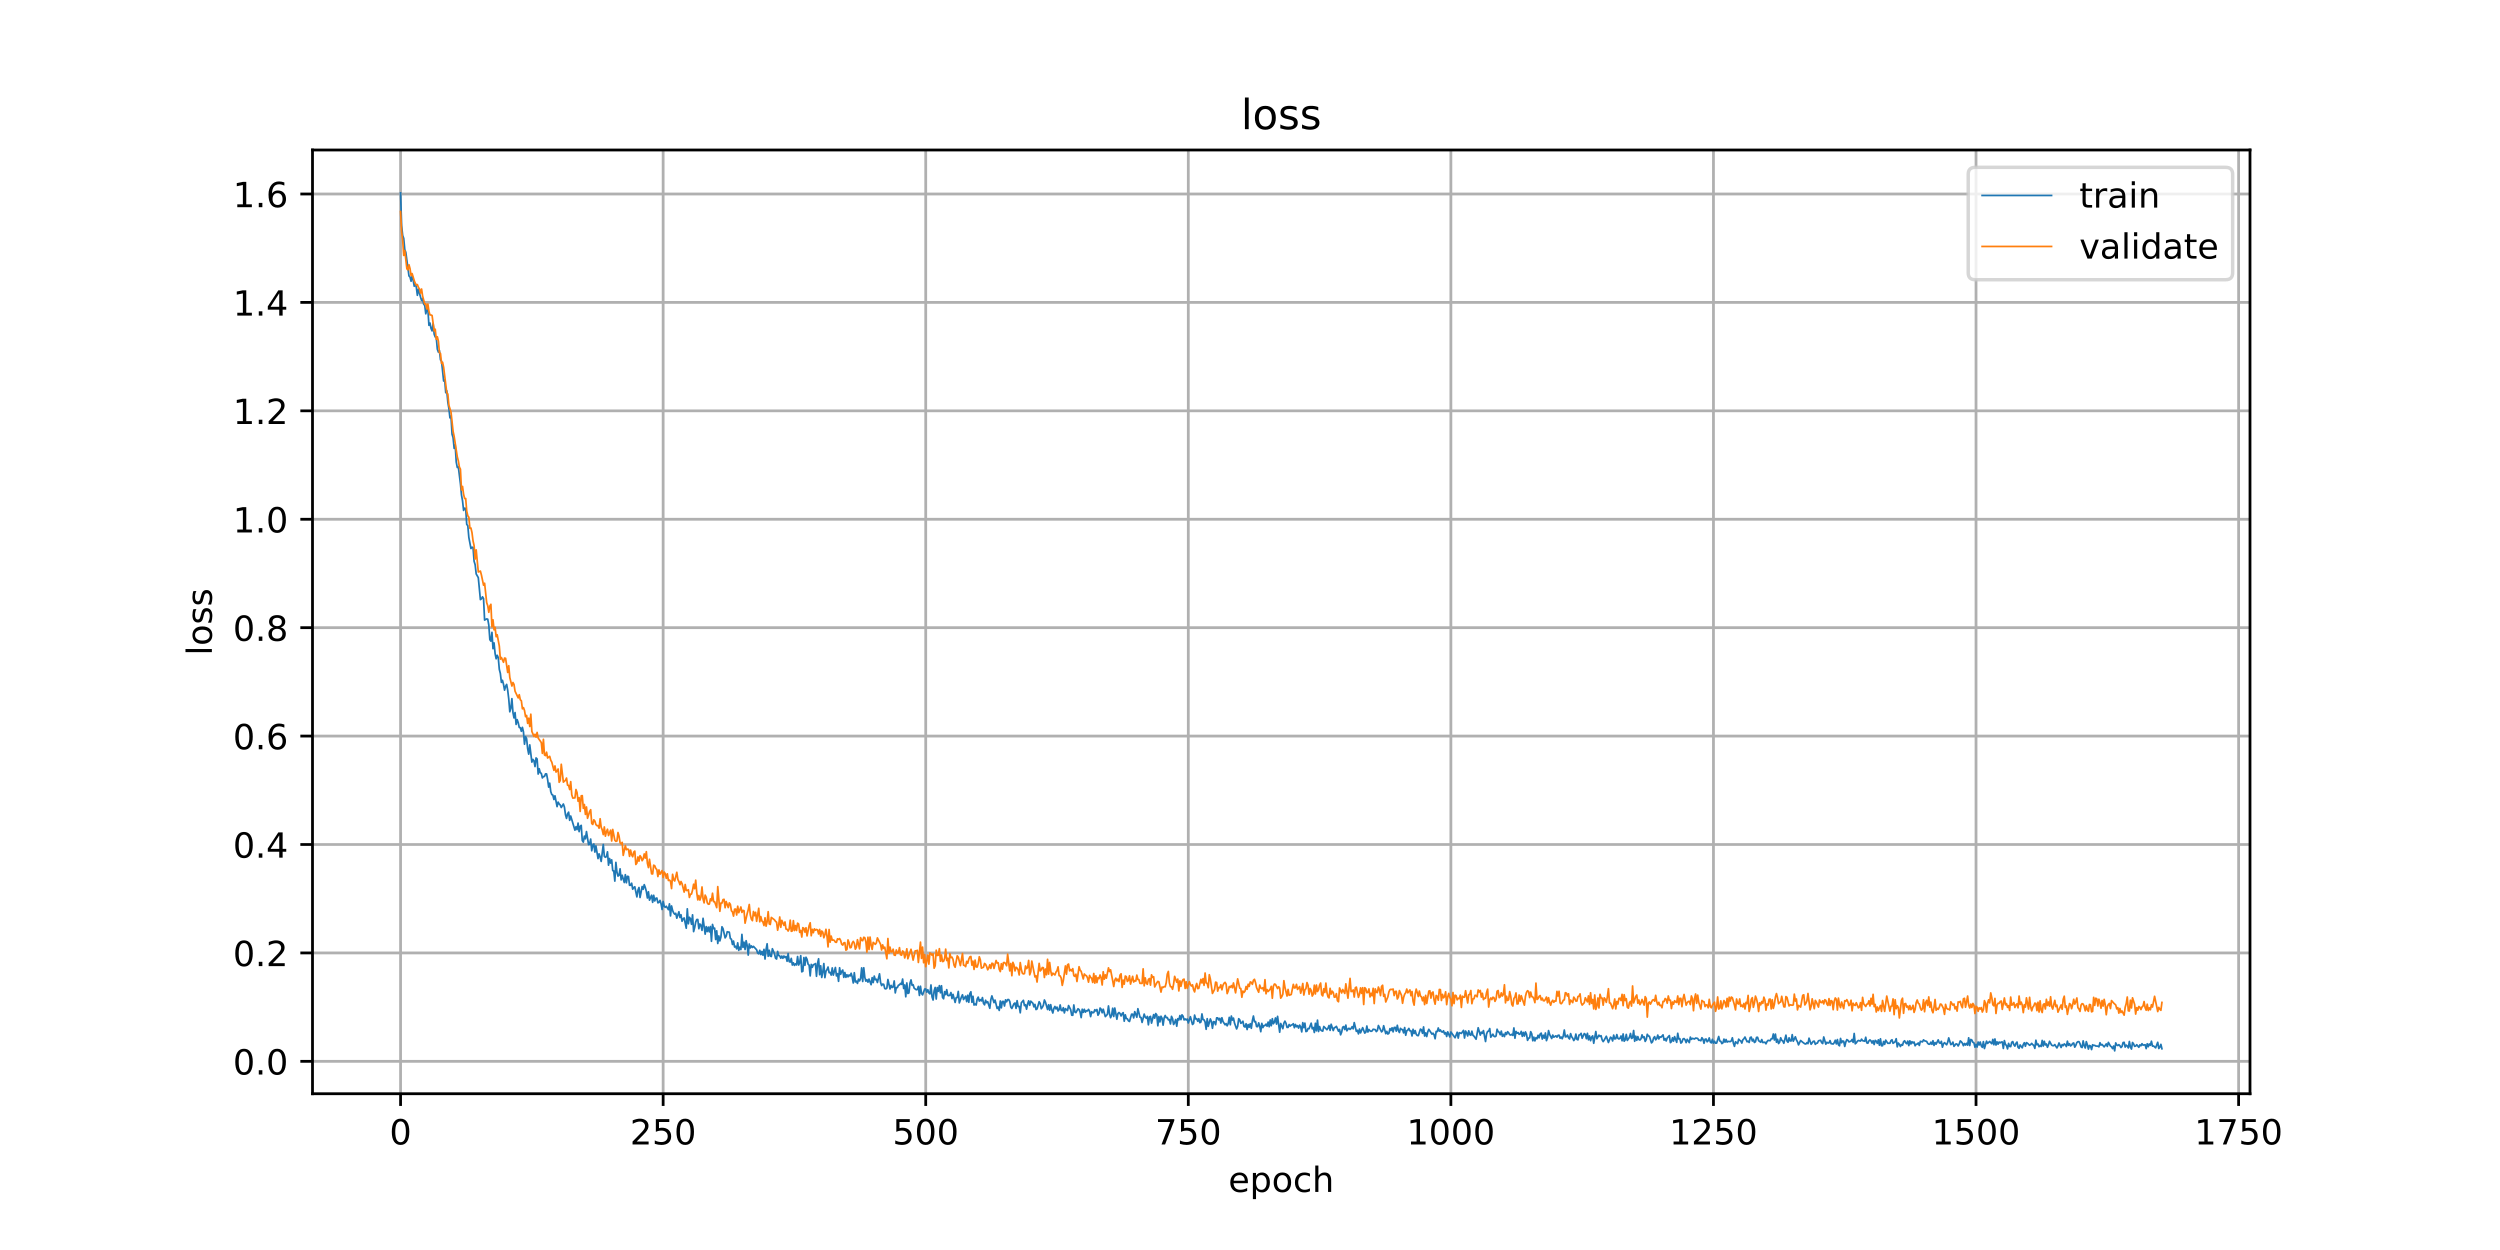 <?xml version="1.0" encoding="utf-8" standalone="no"?>
<!DOCTYPE svg PUBLIC "-//W3C//DTD SVG 1.1//EN"
  "http://www.w3.org/Graphics/SVG/1.1/DTD/svg11.dtd">
<!-- Created with matplotlib (https://matplotlib.org/) -->
<svg height="360pt" version="1.1" viewBox="0 0 720 360" width="720pt" xmlns="http://www.w3.org/2000/svg" xmlns:xlink="http://www.w3.org/1999/xlink">
 <defs>
  <style type="text/css">
*{stroke-linecap:butt;stroke-linejoin:round;}
  </style>
 </defs>
 <g id="figure_1">
  <g id="patch_1">
   <path d="M 0 360 
L 720 360 
L 720 0 
L 0 0 
z
" style="fill:#ffffff;"/>
  </g>
  <g id="axes_1">
   <g id="patch_2">
    <path d="M 90 315 
L 648 315 
L 648 43.2 
L 90 43.2 
z
" style="fill:#ffffff;"/>
   </g>
   <g id="matplotlib.axis_1">
    <g id="xtick_1">
     <g id="line2d_1">
      <path clip-path="url(#p873c9478b8)" d="M 115.364 315 
L 115.364 43.2 
" style="fill:none;stroke:#b0b0b0;stroke-linecap:square;stroke-width:0.8;"/>
     </g>
     <g id="line2d_2">
      <defs>
       <path d="M 0 0 
L 0 3.5 
" id="m478dc7c272" style="stroke:#000000;stroke-width:0.8;"/>
      </defs>
      <g>
       <use style="stroke:#000000;stroke-width:0.8;" x="115.364" xlink:href="#m478dc7c272" y="315"/>
      </g>
     </g>
     <g id="text_1">
      <!-- 0 -->
      <defs>
       <path d="M 31.781 66.406 
Q 24.172 66.406 20.328 58.906 
Q 16.5 51.422 16.5 36.375 
Q 16.5 21.391 20.328 13.891 
Q 24.172 6.391 31.781 6.391 
Q 39.453 6.391 43.281 13.891 
Q 47.125 21.391 47.125 36.375 
Q 47.125 51.422 43.281 58.906 
Q 39.453 66.406 31.781 66.406 
z
M 31.781 74.219 
Q 44.047 74.219 50.516 64.516 
Q 56.984 54.828 56.984 36.375 
Q 56.984 17.969 50.516 8.266 
Q 44.047 -1.422 31.781 -1.422 
Q 19.531 -1.422 13.062 8.266 
Q 6.594 17.969 6.594 36.375 
Q 6.594 54.828 13.062 64.516 
Q 19.531 74.219 31.781 74.219 
z
" id="DejaVuSans-48"/>
      </defs>
      <g transform="translate(112.182 329.598)scale(0.1 -0.1)">
       <use xlink:href="#DejaVuSans-48"/>
      </g>
     </g>
    </g>
    <g id="xtick_2">
     <g id="line2d_3">
      <path clip-path="url(#p873c9478b8)" d="M 190.986 315 
L 190.986 43.2 
" style="fill:none;stroke:#b0b0b0;stroke-linecap:square;stroke-width:0.8;"/>
     </g>
     <g id="line2d_4">
      <g>
       <use style="stroke:#000000;stroke-width:0.8;" x="190.986" xlink:href="#m478dc7c272" y="315"/>
      </g>
     </g>
     <g id="text_2">
      <!-- 250 -->
      <defs>
       <path d="M 19.188 8.297 
L 53.609 8.297 
L 53.609 0 
L 7.328 0 
L 7.328 8.297 
Q 12.938 14.109 22.625 23.891 
Q 32.328 33.688 34.812 36.531 
Q 39.547 41.844 41.422 45.531 
Q 43.312 49.219 43.312 52.781 
Q 43.312 58.594 39.234 62.25 
Q 35.156 65.922 28.609 65.922 
Q 23.969 65.922 18.812 64.312 
Q 13.672 62.703 7.812 59.422 
L 7.812 69.391 
Q 13.766 71.781 18.938 73 
Q 24.125 74.219 28.422 74.219 
Q 39.75 74.219 46.484 68.547 
Q 53.219 62.891 53.219 53.422 
Q 53.219 48.922 51.531 44.891 
Q 49.859 40.875 45.406 35.406 
Q 44.188 33.984 37.641 27.219 
Q 31.109 20.453 19.188 8.297 
z
" id="DejaVuSans-50"/>
       <path d="M 10.797 72.906 
L 49.516 72.906 
L 49.516 64.594 
L 19.828 64.594 
L 19.828 46.734 
Q 21.969 47.469 24.109 47.828 
Q 26.266 48.188 28.422 48.188 
Q 40.625 48.188 47.75 41.5 
Q 54.891 34.812 54.891 23.391 
Q 54.891 11.625 47.562 5.094 
Q 40.234 -1.422 26.906 -1.422 
Q 22.312 -1.422 17.547 -0.641 
Q 12.797 0.141 7.719 1.703 
L 7.719 11.625 
Q 12.109 9.234 16.797 8.062 
Q 21.484 6.891 26.703 6.891 
Q 35.156 6.891 40.078 11.328 
Q 45.016 15.766 45.016 23.391 
Q 45.016 31 40.078 35.438 
Q 35.156 39.891 26.703 39.891 
Q 22.75 39.891 18.812 39.016 
Q 14.891 38.141 10.797 36.281 
z
" id="DejaVuSans-53"/>
      </defs>
      <g transform="translate(181.442 329.598)scale(0.1 -0.1)">
       <use xlink:href="#DejaVuSans-50"/>
       <use x="63.623" xlink:href="#DejaVuSans-53"/>
       <use x="127.246" xlink:href="#DejaVuSans-48"/>
      </g>
     </g>
    </g>
    <g id="xtick_3">
     <g id="line2d_5">
      <path clip-path="url(#p873c9478b8)" d="M 266.608 315 
L 266.608 43.2 
" style="fill:none;stroke:#b0b0b0;stroke-linecap:square;stroke-width:0.8;"/>
     </g>
     <g id="line2d_6">
      <g>
       <use style="stroke:#000000;stroke-width:0.8;" x="266.608" xlink:href="#m478dc7c272" y="315"/>
      </g>
     </g>
     <g id="text_3">
      <!-- 500 -->
      <g transform="translate(257.064 329.598)scale(0.1 -0.1)">
       <use xlink:href="#DejaVuSans-53"/>
       <use x="63.623" xlink:href="#DejaVuSans-48"/>
       <use x="127.246" xlink:href="#DejaVuSans-48"/>
      </g>
     </g>
    </g>
    <g id="xtick_4">
     <g id="line2d_7">
      <path clip-path="url(#p873c9478b8)" d="M 342.23 315 
L 342.23 43.2 
" style="fill:none;stroke:#b0b0b0;stroke-linecap:square;stroke-width:0.8;"/>
     </g>
     <g id="line2d_8">
      <g>
       <use style="stroke:#000000;stroke-width:0.8;" x="342.23" xlink:href="#m478dc7c272" y="315"/>
      </g>
     </g>
     <g id="text_4">
      <!-- 750 -->
      <defs>
       <path d="M 8.203 72.906 
L 55.078 72.906 
L 55.078 68.703 
L 28.609 0 
L 18.312 0 
L 43.219 64.594 
L 8.203 64.594 
z
" id="DejaVuSans-55"/>
      </defs>
      <g transform="translate(332.686 329.598)scale(0.1 -0.1)">
       <use xlink:href="#DejaVuSans-55"/>
       <use x="63.623" xlink:href="#DejaVuSans-53"/>
       <use x="127.246" xlink:href="#DejaVuSans-48"/>
      </g>
     </g>
    </g>
    <g id="xtick_5">
     <g id="line2d_9">
      <path clip-path="url(#p873c9478b8)" d="M 417.852 315 
L 417.852 43.2 
" style="fill:none;stroke:#b0b0b0;stroke-linecap:square;stroke-width:0.8;"/>
     </g>
     <g id="line2d_10">
      <g>
       <use style="stroke:#000000;stroke-width:0.8;" x="417.852" xlink:href="#m478dc7c272" y="315"/>
      </g>
     </g>
     <g id="text_5">
      <!-- 1000 -->
      <defs>
       <path d="M 12.406 8.297 
L 28.516 8.297 
L 28.516 63.922 
L 10.984 60.406 
L 10.984 69.391 
L 28.422 72.906 
L 38.281 72.906 
L 38.281 8.297 
L 54.391 8.297 
L 54.391 0 
L 12.406 0 
z
" id="DejaVuSans-49"/>
      </defs>
      <g transform="translate(405.127 329.598)scale(0.1 -0.1)">
       <use xlink:href="#DejaVuSans-49"/>
       <use x="63.623" xlink:href="#DejaVuSans-48"/>
       <use x="127.246" xlink:href="#DejaVuSans-48"/>
       <use x="190.869" xlink:href="#DejaVuSans-48"/>
      </g>
     </g>
    </g>
    <g id="xtick_6">
     <g id="line2d_11">
      <path clip-path="url(#p873c9478b8)" d="M 493.474 315 
L 493.474 43.2 
" style="fill:none;stroke:#b0b0b0;stroke-linecap:square;stroke-width:0.8;"/>
     </g>
     <g id="line2d_12">
      <g>
       <use style="stroke:#000000;stroke-width:0.8;" x="493.474" xlink:href="#m478dc7c272" y="315"/>
      </g>
     </g>
     <g id="text_6">
      <!-- 1250 -->
      <g transform="translate(480.749 329.598)scale(0.1 -0.1)">
       <use xlink:href="#DejaVuSans-49"/>
       <use x="63.623" xlink:href="#DejaVuSans-50"/>
       <use x="127.246" xlink:href="#DejaVuSans-53"/>
       <use x="190.869" xlink:href="#DejaVuSans-48"/>
      </g>
     </g>
    </g>
    <g id="xtick_7">
     <g id="line2d_13">
      <path clip-path="url(#p873c9478b8)" d="M 569.096 315 
L 569.096 43.2 
" style="fill:none;stroke:#b0b0b0;stroke-linecap:square;stroke-width:0.8;"/>
     </g>
     <g id="line2d_14">
      <g>
       <use style="stroke:#000000;stroke-width:0.8;" x="569.096" xlink:href="#m478dc7c272" y="315"/>
      </g>
     </g>
     <g id="text_7">
      <!-- 1500 -->
      <g transform="translate(556.371 329.598)scale(0.1 -0.1)">
       <use xlink:href="#DejaVuSans-49"/>
       <use x="63.623" xlink:href="#DejaVuSans-53"/>
       <use x="127.246" xlink:href="#DejaVuSans-48"/>
       <use x="190.869" xlink:href="#DejaVuSans-48"/>
      </g>
     </g>
    </g>
    <g id="xtick_8">
     <g id="line2d_15">
      <path clip-path="url(#p873c9478b8)" d="M 644.718 315 
L 644.718 43.2 
" style="fill:none;stroke:#b0b0b0;stroke-linecap:square;stroke-width:0.8;"/>
     </g>
     <g id="line2d_16">
      <g>
       <use style="stroke:#000000;stroke-width:0.8;" x="644.718" xlink:href="#m478dc7c272" y="315"/>
      </g>
     </g>
     <g id="text_8">
      <!-- 1750 -->
      <g transform="translate(631.993 329.598)scale(0.1 -0.1)">
       <use xlink:href="#DejaVuSans-49"/>
       <use x="63.623" xlink:href="#DejaVuSans-55"/>
       <use x="127.246" xlink:href="#DejaVuSans-53"/>
       <use x="190.869" xlink:href="#DejaVuSans-48"/>
      </g>
     </g>
    </g>
    <g id="text_9">
     <!-- epoch -->
     <defs>
      <path d="M 56.203 29.594 
L 56.203 25.203 
L 14.891 25.203 
Q 15.484 15.922 20.484 11.062 
Q 25.484 6.203 34.422 6.203 
Q 39.594 6.203 44.453 7.469 
Q 49.312 8.734 54.109 11.281 
L 54.109 2.781 
Q 49.266 0.734 44.188 -0.344 
Q 39.109 -1.422 33.891 -1.422 
Q 20.797 -1.422 13.156 6.188 
Q 5.516 13.812 5.516 26.812 
Q 5.516 40.234 12.766 48.109 
Q 20.016 56 32.328 56 
Q 43.359 56 49.781 48.891 
Q 56.203 41.797 56.203 29.594 
z
M 47.219 32.234 
Q 47.125 39.594 43.094 43.984 
Q 39.062 48.391 32.422 48.391 
Q 24.906 48.391 20.391 44.141 
Q 15.875 39.891 15.188 32.172 
z
" id="DejaVuSans-101"/>
      <path d="M 18.109 8.203 
L 18.109 -20.797 
L 9.078 -20.797 
L 9.078 54.688 
L 18.109 54.688 
L 18.109 46.391 
Q 20.953 51.266 25.266 53.625 
Q 29.594 56 35.594 56 
Q 45.562 56 51.781 48.094 
Q 58.016 40.188 58.016 27.297 
Q 58.016 14.406 51.781 6.484 
Q 45.562 -1.422 35.594 -1.422 
Q 29.594 -1.422 25.266 0.953 
Q 20.953 3.328 18.109 8.203 
z
M 48.688 27.297 
Q 48.688 37.203 44.609 42.844 
Q 40.531 48.484 33.406 48.484 
Q 26.266 48.484 22.188 42.844 
Q 18.109 37.203 18.109 27.297 
Q 18.109 17.391 22.188 11.75 
Q 26.266 6.109 33.406 6.109 
Q 40.531 6.109 44.609 11.75 
Q 48.688 17.391 48.688 27.297 
z
" id="DejaVuSans-112"/>
      <path d="M 30.609 48.391 
Q 23.391 48.391 19.188 42.75 
Q 14.984 37.109 14.984 27.297 
Q 14.984 17.484 19.156 11.844 
Q 23.344 6.203 30.609 6.203 
Q 37.797 6.203 41.984 11.859 
Q 46.188 17.531 46.188 27.297 
Q 46.188 37.016 41.984 42.703 
Q 37.797 48.391 30.609 48.391 
z
M 30.609 56 
Q 42.328 56 49.016 48.375 
Q 55.719 40.766 55.719 27.297 
Q 55.719 13.875 49.016 6.219 
Q 42.328 -1.422 30.609 -1.422 
Q 18.844 -1.422 12.172 6.219 
Q 5.516 13.875 5.516 27.297 
Q 5.516 40.766 12.172 48.375 
Q 18.844 56 30.609 56 
z
" id="DejaVuSans-111"/>
      <path d="M 48.781 52.594 
L 48.781 44.188 
Q 44.969 46.297 41.141 47.344 
Q 37.312 48.391 33.406 48.391 
Q 24.656 48.391 19.812 42.844 
Q 14.984 37.312 14.984 27.297 
Q 14.984 17.281 19.812 11.734 
Q 24.656 6.203 33.406 6.203 
Q 37.312 6.203 41.141 7.25 
Q 44.969 8.297 48.781 10.406 
L 48.781 2.094 
Q 45.016 0.344 40.984 -0.531 
Q 36.969 -1.422 32.422 -1.422 
Q 20.062 -1.422 12.781 6.344 
Q 5.516 14.109 5.516 27.297 
Q 5.516 40.672 12.859 48.328 
Q 20.219 56 33.016 56 
Q 37.156 56 41.109 55.141 
Q 45.062 54.297 48.781 52.594 
z
" id="DejaVuSans-99"/>
      <path d="M 54.891 33.016 
L 54.891 0 
L 45.906 0 
L 45.906 32.719 
Q 45.906 40.484 42.875 44.328 
Q 39.844 48.188 33.797 48.188 
Q 26.516 48.188 22.312 43.547 
Q 18.109 38.922 18.109 30.906 
L 18.109 0 
L 9.078 0 
L 9.078 75.984 
L 18.109 75.984 
L 18.109 46.188 
Q 21.344 51.125 25.703 53.562 
Q 30.078 56 35.797 56 
Q 45.219 56 50.047 50.172 
Q 54.891 44.344 54.891 33.016 
z
" id="DejaVuSans-104"/>
     </defs>
     <g transform="translate(353.772 343.277)scale(0.1 -0.1)">
      <use xlink:href="#DejaVuSans-101"/>
      <use x="61.523" xlink:href="#DejaVuSans-112"/>
      <use x="125" xlink:href="#DejaVuSans-111"/>
      <use x="186.182" xlink:href="#DejaVuSans-99"/>
      <use x="241.162" xlink:href="#DejaVuSans-104"/>
     </g>
    </g>
   </g>
   <g id="matplotlib.axis_2">
    <g id="ytick_1">
     <g id="line2d_17">
      <path clip-path="url(#p873c9478b8)" d="M 90 305.664 
L 648 305.664 
" style="fill:none;stroke:#b0b0b0;stroke-linecap:square;stroke-width:0.8;"/>
     </g>
     <g id="line2d_18">
      <defs>
       <path d="M 0 0 
L -3.5 0 
" id="m50b460ad7a" style="stroke:#000000;stroke-width:0.8;"/>
      </defs>
      <g>
       <use style="stroke:#000000;stroke-width:0.8;" x="90" xlink:href="#m50b460ad7a" y="305.664"/>
      </g>
     </g>
     <g id="text_10">
      <!-- 0.0 -->
      <defs>
       <path d="M 10.688 12.406 
L 21 12.406 
L 21 0 
L 10.688 0 
z
" id="DejaVuSans-46"/>
      </defs>
      <g transform="translate(67.097 309.463)scale(0.1 -0.1)">
       <use xlink:href="#DejaVuSans-48"/>
       <use x="63.623" xlink:href="#DejaVuSans-46"/>
       <use x="95.41" xlink:href="#DejaVuSans-48"/>
      </g>
     </g>
    </g>
    <g id="ytick_2">
     <g id="line2d_19">
      <path clip-path="url(#p873c9478b8)" d="M 90 274.44 
L 648 274.44 
" style="fill:none;stroke:#b0b0b0;stroke-linecap:square;stroke-width:0.8;"/>
     </g>
     <g id="line2d_20">
      <g>
       <use style="stroke:#000000;stroke-width:0.8;" x="90" xlink:href="#m50b460ad7a" y="274.44"/>
      </g>
     </g>
     <g id="text_11">
      <!-- 0.2 -->
      <g transform="translate(67.097 278.239)scale(0.1 -0.1)">
       <use xlink:href="#DejaVuSans-48"/>
       <use x="63.623" xlink:href="#DejaVuSans-46"/>
       <use x="95.41" xlink:href="#DejaVuSans-50"/>
      </g>
     </g>
    </g>
    <g id="ytick_3">
     <g id="line2d_21">
      <path clip-path="url(#p873c9478b8)" d="M 90 243.216 
L 648 243.216 
" style="fill:none;stroke:#b0b0b0;stroke-linecap:square;stroke-width:0.8;"/>
     </g>
     <g id="line2d_22">
      <g>
       <use style="stroke:#000000;stroke-width:0.8;" x="90" xlink:href="#m50b460ad7a" y="243.216"/>
      </g>
     </g>
     <g id="text_12">
      <!-- 0.4 -->
      <defs>
       <path d="M 37.797 64.312 
L 12.891 25.391 
L 37.797 25.391 
z
M 35.203 72.906 
L 47.609 72.906 
L 47.609 25.391 
L 58.016 25.391 
L 58.016 17.188 
L 47.609 17.188 
L 47.609 0 
L 37.797 0 
L 37.797 17.188 
L 4.891 17.188 
L 4.891 26.703 
z
" id="DejaVuSans-52"/>
      </defs>
      <g transform="translate(67.097 247.016)scale(0.1 -0.1)">
       <use xlink:href="#DejaVuSans-48"/>
       <use x="63.623" xlink:href="#DejaVuSans-46"/>
       <use x="95.41" xlink:href="#DejaVuSans-52"/>
      </g>
     </g>
    </g>
    <g id="ytick_4">
     <g id="line2d_23">
      <path clip-path="url(#p873c9478b8)" d="M 90 211.993 
L 648 211.993 
" style="fill:none;stroke:#b0b0b0;stroke-linecap:square;stroke-width:0.8;"/>
     </g>
     <g id="line2d_24">
      <g>
       <use style="stroke:#000000;stroke-width:0.8;" x="90" xlink:href="#m50b460ad7a" y="211.993"/>
      </g>
     </g>
     <g id="text_13">
      <!-- 0.6 -->
      <defs>
       <path d="M 33.016 40.375 
Q 26.375 40.375 22.484 35.828 
Q 18.609 31.297 18.609 23.391 
Q 18.609 15.531 22.484 10.953 
Q 26.375 6.391 33.016 6.391 
Q 39.656 6.391 43.531 10.953 
Q 47.406 15.531 47.406 23.391 
Q 47.406 31.297 43.531 35.828 
Q 39.656 40.375 33.016 40.375 
z
M 52.594 71.297 
L 52.594 62.312 
Q 48.875 64.062 45.094 64.984 
Q 41.312 65.922 37.594 65.922 
Q 27.828 65.922 22.672 59.328 
Q 17.531 52.734 16.797 39.406 
Q 19.672 43.656 24.016 45.922 
Q 28.375 48.188 33.594 48.188 
Q 44.578 48.188 50.953 41.516 
Q 57.328 34.859 57.328 23.391 
Q 57.328 12.156 50.688 5.359 
Q 44.047 -1.422 33.016 -1.422 
Q 20.359 -1.422 13.672 8.266 
Q 6.984 17.969 6.984 36.375 
Q 6.984 53.656 15.188 63.938 
Q 23.391 74.219 37.203 74.219 
Q 40.922 74.219 44.703 73.484 
Q 48.484 72.75 52.594 71.297 
z
" id="DejaVuSans-54"/>
      </defs>
      <g transform="translate(67.097 215.792)scale(0.1 -0.1)">
       <use xlink:href="#DejaVuSans-48"/>
       <use x="63.623" xlink:href="#DejaVuSans-46"/>
       <use x="95.41" xlink:href="#DejaVuSans-54"/>
      </g>
     </g>
    </g>
    <g id="ytick_5">
     <g id="line2d_25">
      <path clip-path="url(#p873c9478b8)" d="M 90 180.769 
L 648 180.769 
" style="fill:none;stroke:#b0b0b0;stroke-linecap:square;stroke-width:0.8;"/>
     </g>
     <g id="line2d_26">
      <g>
       <use style="stroke:#000000;stroke-width:0.8;" x="90" xlink:href="#m50b460ad7a" y="180.769"/>
      </g>
     </g>
     <g id="text_14">
      <!-- 0.8 -->
      <defs>
       <path d="M 31.781 34.625 
Q 24.75 34.625 20.719 30.859 
Q 16.703 27.094 16.703 20.516 
Q 16.703 13.922 20.719 10.156 
Q 24.75 6.391 31.781 6.391 
Q 38.812 6.391 42.859 10.172 
Q 46.922 13.969 46.922 20.516 
Q 46.922 27.094 42.891 30.859 
Q 38.875 34.625 31.781 34.625 
z
M 21.922 38.812 
Q 15.578 40.375 12.031 44.719 
Q 8.5 49.078 8.5 55.328 
Q 8.5 64.062 14.719 69.141 
Q 20.953 74.219 31.781 74.219 
Q 42.672 74.219 48.875 69.141 
Q 55.078 64.062 55.078 55.328 
Q 55.078 49.078 51.531 44.719 
Q 48 40.375 41.703 38.812 
Q 48.828 37.156 52.797 32.312 
Q 56.781 27.484 56.781 20.516 
Q 56.781 9.906 50.312 4.234 
Q 43.844 -1.422 31.781 -1.422 
Q 19.734 -1.422 13.25 4.234 
Q 6.781 9.906 6.781 20.516 
Q 6.781 27.484 10.781 32.312 
Q 14.797 37.156 21.922 38.812 
z
M 18.312 54.391 
Q 18.312 48.734 21.844 45.562 
Q 25.391 42.391 31.781 42.391 
Q 38.141 42.391 41.719 45.562 
Q 45.312 48.734 45.312 54.391 
Q 45.312 60.062 41.719 63.234 
Q 38.141 66.406 31.781 66.406 
Q 25.391 66.406 21.844 63.234 
Q 18.312 60.062 18.312 54.391 
z
" id="DejaVuSans-56"/>
      </defs>
      <g transform="translate(67.097 184.568)scale(0.1 -0.1)">
       <use xlink:href="#DejaVuSans-48"/>
       <use x="63.623" xlink:href="#DejaVuSans-46"/>
       <use x="95.41" xlink:href="#DejaVuSans-56"/>
      </g>
     </g>
    </g>
    <g id="ytick_6">
     <g id="line2d_27">
      <path clip-path="url(#p873c9478b8)" d="M 90 149.545 
L 648 149.545 
" style="fill:none;stroke:#b0b0b0;stroke-linecap:square;stroke-width:0.8;"/>
     </g>
     <g id="line2d_28">
      <g>
       <use style="stroke:#000000;stroke-width:0.8;" x="90" xlink:href="#m50b460ad7a" y="149.545"/>
      </g>
     </g>
     <g id="text_15">
      <!-- 1.0 -->
      <g transform="translate(67.097 153.344)scale(0.1 -0.1)">
       <use xlink:href="#DejaVuSans-49"/>
       <use x="63.623" xlink:href="#DejaVuSans-46"/>
       <use x="95.41" xlink:href="#DejaVuSans-48"/>
      </g>
     </g>
    </g>
    <g id="ytick_7">
     <g id="line2d_29">
      <path clip-path="url(#p873c9478b8)" d="M 90 118.321 
L 648 118.321 
" style="fill:none;stroke:#b0b0b0;stroke-linecap:square;stroke-width:0.8;"/>
     </g>
     <g id="line2d_30">
      <g>
       <use style="stroke:#000000;stroke-width:0.8;" x="90" xlink:href="#m50b460ad7a" y="118.321"/>
      </g>
     </g>
     <g id="text_16">
      <!-- 1.2 -->
      <g transform="translate(67.097 122.121)scale(0.1 -0.1)">
       <use xlink:href="#DejaVuSans-49"/>
       <use x="63.623" xlink:href="#DejaVuSans-46"/>
       <use x="95.41" xlink:href="#DejaVuSans-50"/>
      </g>
     </g>
    </g>
    <g id="ytick_8">
     <g id="line2d_31">
      <path clip-path="url(#p873c9478b8)" d="M 90 87.098 
L 648 87.098 
" style="fill:none;stroke:#b0b0b0;stroke-linecap:square;stroke-width:0.8;"/>
     </g>
     <g id="line2d_32">
      <g>
       <use style="stroke:#000000;stroke-width:0.8;" x="90" xlink:href="#m50b460ad7a" y="87.098"/>
      </g>
     </g>
     <g id="text_17">
      <!-- 1.4 -->
      <g transform="translate(67.097 90.897)scale(0.1 -0.1)">
       <use xlink:href="#DejaVuSans-49"/>
       <use x="63.623" xlink:href="#DejaVuSans-46"/>
       <use x="95.41" xlink:href="#DejaVuSans-52"/>
      </g>
     </g>
    </g>
    <g id="ytick_9">
     <g id="line2d_33">
      <path clip-path="url(#p873c9478b8)" d="M 90 55.874 
L 648 55.874 
" style="fill:none;stroke:#b0b0b0;stroke-linecap:square;stroke-width:0.8;"/>
     </g>
     <g id="line2d_34">
      <g>
       <use style="stroke:#000000;stroke-width:0.8;" x="90" xlink:href="#m50b460ad7a" y="55.874"/>
      </g>
     </g>
     <g id="text_18">
      <!-- 1.6 -->
      <g transform="translate(67.097 59.673)scale(0.1 -0.1)">
       <use xlink:href="#DejaVuSans-49"/>
       <use x="63.623" xlink:href="#DejaVuSans-46"/>
       <use x="95.41" xlink:href="#DejaVuSans-54"/>
      </g>
     </g>
    </g>
    <g id="text_19">
     <!-- loss -->
     <defs>
      <path d="M 9.422 75.984 
L 18.406 75.984 
L 18.406 0 
L 9.422 0 
z
" id="DejaVuSans-108"/>
      <path d="M 44.281 53.078 
L 44.281 44.578 
Q 40.484 46.531 36.375 47.5 
Q 32.281 48.484 27.875 48.484 
Q 21.188 48.484 17.844 46.438 
Q 14.5 44.391 14.5 40.281 
Q 14.5 37.156 16.891 35.375 
Q 19.281 33.594 26.516 31.984 
L 29.594 31.297 
Q 39.156 29.25 43.188 25.516 
Q 47.219 21.781 47.219 15.094 
Q 47.219 7.469 41.188 3.016 
Q 35.156 -1.422 24.609 -1.422 
Q 20.219 -1.422 15.453 -0.562 
Q 10.688 0.297 5.422 2 
L 5.422 11.281 
Q 10.406 8.688 15.234 7.391 
Q 20.062 6.109 24.812 6.109 
Q 31.156 6.109 34.562 8.281 
Q 37.984 10.453 37.984 14.406 
Q 37.984 18.062 35.516 20.016 
Q 33.062 21.969 24.703 23.781 
L 21.578 24.516 
Q 13.234 26.266 9.516 29.906 
Q 5.812 33.547 5.812 39.891 
Q 5.812 47.609 11.281 51.797 
Q 16.75 56 26.812 56 
Q 31.781 56 36.172 55.266 
Q 40.578 54.547 44.281 53.078 
z
" id="DejaVuSans-115"/>
     </defs>
     <g transform="translate(61.017 188.758)rotate(-90)scale(0.1 -0.1)">
      <use xlink:href="#DejaVuSans-108"/>
      <use x="27.783" xlink:href="#DejaVuSans-111"/>
      <use x="88.965" xlink:href="#DejaVuSans-115"/>
      <use x="141.064" xlink:href="#DejaVuSans-115"/>
     </g>
    </g>
   </g>
   <g id="line2d_35">
    <path clip-path="url(#p873c9478b8)" d="M 115.364 55.555 
L 115.666 64.977 
L 115.969 67.816 
L 116.271 68.648 
L 116.574 71.867 
L 116.876 72.68 
L 117.784 79.476 
L 118.086 79.761 
L 118.389 80.994 
L 118.691 79.463 
L 118.993 80.691 
L 119.296 82.428 
L 119.598 81.617 
L 119.901 82.743 
L 120.203 85.046 
L 120.506 83.253 
L 121.111 85.561 
L 121.413 86.523 
L 121.716 86.035 
L 122.018 87.599 
L 122.321 87.948 
L 122.623 90.371 
L 122.926 89.14 
L 123.228 89.092 
L 123.531 93.682 
L 123.833 93.034 
L 124.136 94.584 
L 124.438 95.298 
L 124.741 93.157 
L 125.043 96.245 
L 125.346 97.051 
L 125.648 97.207 
L 125.951 100.56 
L 126.253 101.41 
L 126.556 100.978 
L 126.858 103.641 
L 127.161 104.025 
L 127.766 109.727 
L 128.068 109.421 
L 128.371 113.087 
L 128.673 112.566 
L 128.976 115.835 
L 129.278 117.628 
L 129.581 120.331 
L 129.883 119.825 
L 130.186 125.034 
L 130.488 126.038 
L 130.791 129.118 
L 131.093 128.124 
L 131.396 133.059 
L 131.698 134.631 
L 132 134.452 
L 132.605 139.324 
L 132.908 142.561 
L 133.21 144.24 
L 133.513 146.992 
L 133.815 146.347 
L 134.118 146.439 
L 134.42 151.036 
L 134.723 151.375 
L 135.025 154.774 
L 135.63 157.97 
L 135.933 157.612 
L 136.235 157.65 
L 136.538 161.642 
L 136.84 162.639 
L 137.143 165.294 
L 137.748 166.36 
L 138.353 172.691 
L 138.655 172.466 
L 138.958 171.891 
L 139.26 172.388 
L 139.563 178.579 
L 140.168 178.239 
L 140.47 178.335 
L 140.773 180.028 
L 141.075 184.212 
L 141.378 184.643 
L 141.68 182.118 
L 141.983 186.808 
L 142.285 185.163 
L 142.588 188.22 
L 142.89 189.722 
L 143.193 188.728 
L 143.495 189.374 
L 143.798 192.761 
L 144.1 193.957 
L 144.403 196.522 
L 144.705 195.93 
L 145.007 197.064 
L 145.31 198.76 
L 145.612 197.66 
L 145.915 197.109 
L 146.217 198.785 
L 146.52 201.298 
L 146.822 204.993 
L 147.125 203.934 
L 147.427 201.217 
L 147.73 205.209 
L 148.032 206.759 
L 148.335 205.219 
L 148.637 208.624 
L 148.94 207.252 
L 149.242 208.12 
L 149.545 209.497 
L 149.847 209.559 
L 150.15 210.613 
L 150.452 209.48 
L 150.755 210.779 
L 151.057 214.328 
L 151.36 212.145 
L 151.662 212.761 
L 151.965 215.632 
L 152.267 217.191 
L 152.57 214.526 
L 153.175 219.489 
L 153.477 218.712 
L 153.78 219.1 
L 154.082 220.768 
L 154.385 218.289 
L 154.687 218.582 
L 154.99 222.923 
L 155.292 221.397 
L 155.595 222.557 
L 155.897 222.722 
L 156.2 224.043 
L 156.502 223.645 
L 156.805 223.614 
L 157.107 222.878 
L 157.409 222.883 
L 157.712 224.482 
L 158.014 226.687 
L 158.317 225.554 
L 158.619 227.988 
L 158.922 228.835 
L 159.224 228.983 
L 159.527 230.258 
L 159.829 229.195 
L 160.434 232.302 
L 160.737 231.008 
L 161.039 231.534 
L 161.342 231.83 
L 161.644 232.562 
L 162.249 231.559 
L 162.552 232.454 
L 162.854 234.626 
L 163.157 235.699 
L 163.459 234.396 
L 163.762 233.899 
L 164.064 236.25 
L 164.367 235.019 
L 165.577 239.09 
L 165.879 238.115 
L 166.182 238.928 
L 166.484 237.053 
L 166.787 239.505 
L 167.089 237.98 
L 167.392 237.708 
L 167.694 242.064 
L 167.997 242.536 
L 168.299 240.808 
L 168.602 241.574 
L 168.904 239.502 
L 169.509 243.251 
L 169.812 243.083 
L 170.114 241.657 
L 170.416 245.013 
L 170.719 243.404 
L 171.021 243.064 
L 171.324 245.398 
L 171.626 243.614 
L 172.231 247.272 
L 172.534 245.905 
L 172.836 246.814 
L 173.139 248.082 
L 173.744 243.214 
L 174.046 246.62 
L 174.349 246.898 
L 174.651 246.695 
L 174.954 245.326 
L 175.256 249.172 
L 175.559 247.258 
L 175.861 248.562 
L 176.164 247.641 
L 176.466 250.732 
L 176.769 250.826 
L 177.071 253.75 
L 177.374 248.374 
L 177.676 251.144 
L 177.979 252.314 
L 178.281 252.073 
L 178.584 250.23 
L 178.886 253.405 
L 179.189 252.076 
L 179.794 254.169 
L 180.096 251.911 
L 180.399 254.237 
L 180.701 252.371 
L 181.004 252.45 
L 181.306 254.966 
L 181.609 254.966 
L 181.911 254.366 
L 182.214 256.087 
L 182.516 255.624 
L 182.819 255.388 
L 183.423 258.301 
L 183.726 256.37 
L 184.028 255.608 
L 184.331 258.474 
L 184.936 255.317 
L 185.238 256.107 
L 185.541 254.785 
L 185.843 255.597 
L 186.146 256.734 
L 186.448 258.612 
L 186.751 256.836 
L 187.053 259.24 
L 187.658 257.833 
L 187.961 259.87 
L 188.263 257.848 
L 188.566 259.466 
L 188.868 258.719 
L 189.171 258.633 
L 189.473 260.01 
L 189.776 259.903 
L 190.078 259.311 
L 190.381 260.271 
L 190.683 261.933 
L 190.986 259.615 
L 191.288 261.016 
L 191.591 261.308 
L 191.893 261.002 
L 192.498 261.984 
L 192.801 260.316 
L 193.103 263.778 
L 193.406 260.913 
L 193.708 262.213 
L 194.011 262.907 
L 194.313 263.293 
L 194.616 263.035 
L 194.918 264.437 
L 195.523 262.597 
L 195.826 264.226 
L 196.128 263.464 
L 196.43 265.319 
L 196.733 264.626 
L 197.035 264.377 
L 197.64 267.319 
L 197.943 261.746 
L 198.245 266.046 
L 198.548 264.179 
L 198.85 264.593 
L 199.153 266.19 
L 199.455 263.476 
L 199.758 268.298 
L 200.06 267.166 
L 200.363 265.564 
L 200.665 264.829 
L 200.968 264.809 
L 201.27 267.471 
L 201.573 266.113 
L 201.875 266.484 
L 202.178 267.948 
L 202.48 264.479 
L 203.085 269.028 
L 203.388 266.866 
L 203.69 268.294 
L 203.993 267.018 
L 204.295 268.388 
L 204.598 266.836 
L 204.9 271.083 
L 205.203 266.246 
L 205.505 267.444 
L 205.808 267.302 
L 206.11 270.571 
L 206.413 268.08 
L 206.715 271.719 
L 207.018 269.552 
L 207.32 270.98 
L 207.623 269.843 
L 207.925 266.916 
L 208.228 267.446 
L 208.832 270.111 
L 209.135 269.626 
L 209.437 268.353 
L 210.042 268.474 
L 210.345 270.308 
L 210.647 270.479 
L 210.95 272.006 
L 211.252 271.031 
L 211.555 272.737 
L 211.857 272.528 
L 212.16 273.269 
L 212.462 271.54 
L 212.765 273.697 
L 213.067 272.782 
L 213.37 273.472 
L 213.672 269.109 
L 213.975 272.843 
L 214.277 271.36 
L 214.58 273.464 
L 214.882 270.928 
L 215.185 272.302 
L 215.487 275.055 
L 215.79 271.881 
L 216.092 273.004 
L 216.395 272.42 
L 216.697 272.866 
L 217 272.561 
L 217.907 273.541 
L 218.21 274.495 
L 218.512 274.697 
L 218.815 273.686 
L 219.117 274.915 
L 219.42 274.037 
L 219.722 275.077 
L 220.025 273.42 
L 220.327 276.196 
L 220.63 273.43 
L 220.932 271.817 
L 221.235 275.399 
L 221.537 273.684 
L 221.839 275.351 
L 222.142 275.465 
L 222.444 273.238 
L 223.049 274.654 
L 223.352 275.958 
L 223.654 276.205 
L 223.957 274.011 
L 224.259 275.195 
L 224.562 275.291 
L 224.864 275.96 
L 225.167 275.345 
L 225.469 275.982 
L 225.772 275.331 
L 226.074 275.755 
L 226.377 275.473 
L 226.679 276.849 
L 226.982 274.632 
L 227.284 276.937 
L 227.587 277.071 
L 227.889 276.023 
L 228.192 277.929 
L 228.494 277.297 
L 228.797 278.034 
L 229.099 277.588 
L 229.402 277.904 
L 229.704 275.487 
L 230.007 277.927 
L 230.309 277.257 
L 230.612 275.24 
L 230.914 279.884 
L 231.217 279.711 
L 231.519 275.78 
L 231.822 277.995 
L 232.124 275.69 
L 232.427 276.281 
L 232.729 277.683 
L 233.032 277.961 
L 233.334 281.05 
L 233.637 277.752 
L 233.939 278.588 
L 234.242 277.824 
L 234.544 277.748 
L 234.846 277.516 
L 235.149 281.165 
L 235.451 277.46 
L 235.754 276.126 
L 236.056 280.707 
L 236.359 278.157 
L 236.661 281.501 
L 236.964 279.945 
L 237.266 277.504 
L 237.569 281.556 
L 237.871 279.741 
L 238.174 279.239 
L 238.476 278.505 
L 238.779 280.128 
L 239.081 280.066 
L 239.384 280.82 
L 239.686 278.768 
L 239.989 280.833 
L 240.594 278.639 
L 240.896 281.062 
L 241.199 280.412 
L 241.501 282.616 
L 241.804 278.721 
L 242.106 280.598 
L 242.409 279.76 
L 242.711 279.371 
L 243.014 281.479 
L 243.316 280.079 
L 243.619 281.467 
L 243.921 280.732 
L 244.224 281.329 
L 244.526 280.79 
L 244.829 281.079 
L 245.131 280.299 
L 245.434 281.356 
L 245.736 283.09 
L 246.039 280.151 
L 246.341 282.807 
L 246.644 282.561 
L 246.946 283.22 
L 247.248 282.004 
L 247.551 282.501 
L 247.853 281.79 
L 248.156 278.759 
L 248.458 282.664 
L 248.761 278.726 
L 249.063 281.47 
L 249.366 282.565 
L 249.668 282.145 
L 249.971 282.853 
L 250.273 281.975 
L 250.878 283.586 
L 251.181 281.567 
L 251.483 282.979 
L 251.786 281.12 
L 252.088 282.161 
L 252.391 282.03 
L 252.693 282.958 
L 253.298 280.46 
L 253.601 282.916 
L 253.903 283.846 
L 254.206 283.423 
L 254.508 283.492 
L 254.811 284.692 
L 255.113 284.8 
L 255.416 284.575 
L 255.718 282.101 
L 256.323 284.827 
L 256.626 283.799 
L 256.928 284.409 
L 257.231 284.229 
L 257.533 282.517 
L 257.836 285.946 
L 258.138 284.423 
L 258.441 284.43 
L 258.743 283.731 
L 259.046 283.662 
L 259.348 283.233 
L 259.651 283.496 
L 259.953 281.972 
L 260.255 284.681 
L 260.558 283.674 
L 260.86 287.064 
L 261.163 283.096 
L 261.465 286.116 
L 261.768 285.954 
L 262.07 283.193 
L 262.373 282.213 
L 262.675 283.753 
L 262.978 283.603 
L 263.28 284.6 
L 263.885 285.058 
L 264.188 284.976 
L 264.49 284.089 
L 264.793 286.679 
L 265.095 284.039 
L 265.398 286.126 
L 265.7 286.533 
L 266.305 284.851 
L 266.608 284.809 
L 266.91 285.737 
L 267.213 285.049 
L 267.515 285.951 
L 267.818 286.245 
L 268.12 283.677 
L 268.423 287.085 
L 268.725 288.002 
L 269.028 285.36 
L 269.33 284.389 
L 269.633 287.711 
L 269.935 284.424 
L 270.238 285.497 
L 270.54 283.866 
L 270.843 285.922 
L 271.145 283.896 
L 271.448 287.24 
L 271.75 287.644 
L 272.053 285.595 
L 272.355 286.443 
L 272.658 285.026 
L 272.96 286.672 
L 273.262 286.761 
L 273.565 286.609 
L 273.867 285.849 
L 274.17 287.589 
L 274.472 286.38 
L 275.077 288.704 
L 275.38 287.323 
L 275.682 287.289 
L 275.985 285.534 
L 276.287 288.835 
L 276.892 287.141 
L 277.195 286.498 
L 277.497 287.863 
L 278.102 286.893 
L 278.405 288.458 
L 278.707 286.636 
L 279.01 288.653 
L 279.312 286.171 
L 279.615 285.635 
L 279.917 288.667 
L 280.22 286.933 
L 280.522 289.451 
L 280.825 289.142 
L 281.127 289.452 
L 281.43 287.715 
L 281.732 287.175 
L 282.035 288.317 
L 282.337 287.894 
L 282.64 288.254 
L 282.942 287.309 
L 283.245 288.945 
L 283.547 289.387 
L 283.85 288.072 
L 284.152 288.782 
L 284.455 288.492 
L 285.06 290.377 
L 285.362 287.91 
L 285.664 286.816 
L 286.269 288.754 
L 286.572 288.024 
L 287.177 290.453 
L 287.479 290.024 
L 287.782 291 
L 288.084 288.288 
L 288.387 290.251 
L 288.689 288.42 
L 288.992 288.414 
L 289.294 289.725 
L 289.597 287.961 
L 289.899 288.516 
L 290.202 287.882 
L 290.504 287.873 
L 290.807 288.4 
L 291.109 290.039 
L 291.412 290.437 
L 292.017 289.077 
L 292.319 288.867 
L 292.622 290.417 
L 292.924 288.199 
L 293.227 289.865 
L 293.529 289.846 
L 293.832 291.682 
L 294.134 288.814 
L 294.739 288.092 
L 295.042 289.627 
L 295.344 289.358 
L 295.647 290.647 
L 295.949 289.15 
L 296.252 288.24 
L 296.554 289.526 
L 296.857 288.335 
L 297.462 288.928 
L 297.764 289.973 
L 298.067 289.265 
L 298.369 290.75 
L 298.671 290.582 
L 299.276 288.499 
L 299.579 288.99 
L 299.881 290.515 
L 300.184 290.114 
L 300.486 289.512 
L 300.789 287.997 
L 301.091 288.622 
L 301.696 290.736 
L 301.999 289.37 
L 302.301 290.934 
L 302.604 289.347 
L 302.906 290.855 
L 303.209 291.745 
L 303.511 290.44 
L 303.814 289.865 
L 304.116 290.564 
L 304.419 290.051 
L 304.721 291.156 
L 305.024 290.768 
L 305.326 289.425 
L 305.629 290.965 
L 305.931 291.073 
L 306.234 290.223 
L 306.536 291.718 
L 306.839 290.489 
L 307.444 291.042 
L 307.746 289.601 
L 308.351 290.784 
L 308.654 292.37 
L 308.956 292.4 
L 309.259 289.433 
L 309.561 291.457 
L 309.864 291.638 
L 310.469 290.529 
L 310.771 290.76 
L 311.074 291.468 
L 311.376 293.066 
L 311.678 290.66 
L 311.981 291.558 
L 312.283 290.674 
L 312.586 291.494 
L 312.888 291.088 
L 313.191 291.152 
L 313.493 290.697 
L 313.796 291.235 
L 314.098 292.781 
L 314.401 291.382 
L 314.703 291.671 
L 315.006 291.607 
L 315.308 290.795 
L 315.611 291.161 
L 315.913 290.743 
L 316.216 292.38 
L 316.518 291.897 
L 316.821 290.318 
L 317.123 290.653 
L 317.426 291.678 
L 317.728 290.655 
L 318.333 292.784 
L 318.938 292.123 
L 319.241 289.716 
L 319.543 291.966 
L 319.846 293.1 
L 320.148 292.379 
L 320.451 290.377 
L 320.753 292.739 
L 321.056 290.322 
L 321.661 293.541 
L 321.963 291.919 
L 322.266 291.603 
L 322.568 291.893 
L 322.871 292.595 
L 323.173 291.937 
L 323.476 291.65 
L 323.778 294.102 
L 324.081 292.269 
L 324.383 293.327 
L 324.685 293.423 
L 324.988 293.995 
L 325.29 294.185 
L 325.895 292.086 
L 326.198 292.086 
L 326.5 293.159 
L 326.803 291.359 
L 327.408 292.967 
L 327.71 290.509 
L 328.315 292.949 
L 328.618 293.045 
L 328.92 294.453 
L 329.525 292.059 
L 329.828 292.943 
L 330.13 293.24 
L 330.433 292.729 
L 330.735 295.141 
L 331.038 292.9 
L 331.34 292.715 
L 331.643 294.656 
L 332.248 292.213 
L 332.55 293.229 
L 332.853 291.906 
L 333.155 292.313 
L 333.458 295.423 
L 333.76 292.783 
L 334.063 294.302 
L 334.365 292.681 
L 334.668 293.25 
L 334.97 295.244 
L 335.273 293.143 
L 335.575 292.458 
L 335.878 293.114 
L 336.18 293.045 
L 336.483 293.719 
L 336.785 293.636 
L 337.087 294.893 
L 337.39 292.71 
L 337.692 293.364 
L 337.995 295.059 
L 338.297 294.508 
L 338.6 293.625 
L 338.902 295.546 
L 339.205 293.391 
L 339.507 293.746 
L 339.81 292.487 
L 340.112 293.648 
L 340.415 292.278 
L 340.717 292.672 
L 341.02 293.738 
L 341.322 293.447 
L 341.625 293.745 
L 341.927 293.482 
L 342.23 294.602 
L 342.835 292.81 
L 343.44 295.042 
L 343.742 294.757 
L 344.045 292.352 
L 344.347 293.464 
L 344.65 293.392 
L 344.952 294.115 
L 345.255 293.381 
L 345.557 294.535 
L 345.86 294.353 
L 346.162 292.016 
L 346.465 293.646 
L 346.767 293.711 
L 347.07 294.355 
L 347.372 296.432 
L 347.675 293.385 
L 347.977 295.561 
L 348.582 293.453 
L 348.885 294.21 
L 349.187 296.142 
L 349.49 294.225 
L 349.792 294.303 
L 350.094 295.116 
L 350.397 293.143 
L 350.699 293.147 
L 351.002 293.743 
L 351.304 293.285 
L 351.607 294.638 
L 351.909 293.112 
L 352.212 294.18 
L 352.817 295.134 
L 353.119 294.797 
L 353.422 295.433 
L 353.724 294.783 
L 354.027 293.011 
L 354.329 295.13 
L 354.632 292.623 
L 354.934 293.788 
L 355.237 293.222 
L 355.539 294.636 
L 356.144 296.333 
L 356.447 295.567 
L 356.749 293.388 
L 357.052 293.735 
L 357.354 294.714 
L 357.657 294.521 
L 357.959 294.112 
L 358.262 295.614 
L 358.564 295.776 
L 358.867 294.836 
L 359.169 296.509 
L 359.472 295.075 
L 359.774 295.831 
L 360.077 294.826 
L 360.379 296.151 
L 360.682 293.971 
L 360.984 292.62 
L 361.287 294.28 
L 361.589 294.192 
L 361.892 295.642 
L 362.194 295.688 
L 362.497 294.589 
L 362.799 295.531 
L 363.101 297.128 
L 363.404 294.73 
L 363.706 295.948 
L 364.009 295.36 
L 364.311 295.364 
L 364.614 294.954 
L 364.916 295.549 
L 365.219 294.362 
L 365.521 295.696 
L 365.824 293.761 
L 366.126 295.404 
L 366.429 293.385 
L 366.731 294.841 
L 367.034 294.36 
L 367.336 293.169 
L 367.639 294.935 
L 367.941 292.709 
L 368.546 297.272 
L 368.849 294.765 
L 369.454 296.254 
L 369.756 294.688 
L 370.059 294.09 
L 370.361 294.698 
L 370.664 295.892 
L 370.966 295.892 
L 371.269 295.068 
L 371.571 295.511 
L 371.874 295.233 
L 372.176 295.136 
L 372.479 294.824 
L 372.781 295.975 
L 373.084 295.044 
L 373.386 295.701 
L 373.689 295.389 
L 373.991 296.097 
L 374.294 295.24 
L 374.596 295.749 
L 374.899 297.185 
L 375.201 294.531 
L 375.503 295.957 
L 375.806 294.668 
L 376.108 297.091 
L 376.411 296.977 
L 376.713 296.215 
L 377.016 296.262 
L 377.621 294.679 
L 377.923 296.285 
L 378.226 295.919 
L 378.528 297.351 
L 378.831 294.717 
L 379.133 296.87 
L 379.436 293.803 
L 379.738 297.077 
L 380.041 295.655 
L 380.343 296.585 
L 380.646 296.855 
L 380.948 296.967 
L 381.251 295.626 
L 381.856 296.238 
L 382.158 296.56 
L 382.461 296.12 
L 382.763 295.349 
L 383.066 296.747 
L 383.368 294.99 
L 383.973 296.797 
L 384.276 295.967 
L 384.578 295.889 
L 384.881 295.588 
L 385.486 296.984 
L 385.788 296.469 
L 386.091 298.028 
L 386.393 297.265 
L 386.696 295.833 
L 386.998 295.647 
L 387.301 296.517 
L 387.603 295.233 
L 387.906 296.875 
L 388.208 296.39 
L 388.51 296.139 
L 388.813 296.472 
L 389.115 296.192 
L 389.418 295.688 
L 389.72 296.308 
L 390.023 294.514 
L 390.628 297.032 
L 390.93 296.722 
L 391.233 297.755 
L 391.535 296.371 
L 391.838 297.46 
L 392.443 295.971 
L 393.048 297.53 
L 393.35 297.282 
L 393.653 295.497 
L 393.955 297.221 
L 394.258 296.505 
L 394.56 296.869 
L 394.863 297.03 
L 395.165 296.901 
L 395.468 296.421 
L 396.073 296.537 
L 396.375 297.098 
L 396.678 296.788 
L 396.98 295.35 
L 397.888 297.181 
L 398.19 296.861 
L 398.493 295.413 
L 399.098 297.696 
L 399.4 297.031 
L 399.703 297.804 
L 400.005 297.596 
L 400.308 296.243 
L 400.61 296.777 
L 400.913 296.004 
L 401.215 297.172 
L 401.517 295.915 
L 401.82 295.883 
L 402.122 296.971 
L 402.425 295.289 
L 402.727 296.761 
L 403.03 297.362 
L 403.332 296.162 
L 403.635 296.49 
L 403.937 296.531 
L 404.24 297.464 
L 404.542 295.939 
L 404.845 298.148 
L 405.147 296.866 
L 405.45 296.664 
L 405.752 296.186 
L 406.055 296.89 
L 406.357 296.891 
L 406.66 298.354 
L 406.962 296.434 
L 407.265 297.635 
L 407.567 296.817 
L 407.87 297.877 
L 408.172 298.226 
L 408.475 298.262 
L 409.08 296.385 
L 409.382 296.57 
L 409.685 297.587 
L 409.987 295.759 
L 410.29 298.371 
L 410.592 297.47 
L 410.895 298.525 
L 411.197 297.165 
L 411.5 296.446 
L 412.407 297.836 
L 412.71 297.565 
L 413.012 298.01 
L 413.315 299.154 
L 413.617 297.062 
L 413.919 297.114 
L 414.222 296.054 
L 414.524 296.968 
L 414.827 296.62 
L 415.129 297.137 
L 415.432 297.232 
L 415.734 296.873 
L 416.037 297.783 
L 416.339 297.396 
L 416.642 298.504 
L 416.944 297.174 
L 417.549 298.637 
L 417.852 297.217 
L 419.062 298.882 
L 419.667 297.29 
L 419.969 298.967 
L 420.272 297.409 
L 420.877 297.624 
L 421.482 296.754 
L 421.784 298.948 
L 422.087 296.936 
L 422.389 297.514 
L 422.692 298.349 
L 422.994 296.877 
L 423.297 297.983 
L 423.599 298.167 
L 423.902 296.984 
L 424.204 298.158 
L 424.507 298.419 
L 425.112 299.292 
L 425.717 295.997 
L 426.322 298.108 
L 426.624 297.262 
L 426.926 297.597 
L 427.229 296.809 
L 427.834 299.954 
L 428.136 297.771 
L 428.439 297.045 
L 428.741 296.973 
L 429.044 296.228 
L 429.346 298.71 
L 429.951 297.848 
L 430.254 298.426 
L 430.556 298.571 
L 430.859 298.374 
L 431.161 296.424 
L 431.464 297.115 
L 431.766 297.272 
L 432.069 297.995 
L 432.371 296.956 
L 432.674 298.454 
L 432.976 297.878 
L 433.279 298.54 
L 433.581 297.4 
L 433.884 297.923 
L 434.186 297.127 
L 434.489 297.448 
L 434.791 297.992 
L 435.094 298.103 
L 435.396 297.889 
L 435.699 298.191 
L 436.001 296.05 
L 436.304 298.998 
L 436.606 297.051 
L 436.909 297.575 
L 437.211 297.386 
L 437.514 297.889 
L 437.816 297.759 
L 438.119 297.042 
L 438.421 298.465 
L 438.724 297.347 
L 439.026 298.384 
L 439.329 297.194 
L 439.631 297.863 
L 439.933 299.618 
L 440.236 298.967 
L 440.538 298.911 
L 440.841 297.121 
L 441.143 297.759 
L 441.446 299.741 
L 441.748 298.699 
L 442.051 299.771 
L 442.353 298.861 
L 442.656 299.161 
L 442.958 298.16 
L 443.261 298.891 
L 443.563 297.811 
L 443.866 297.545 
L 444.168 299.251 
L 444.471 298.149 
L 444.773 298.977 
L 445.076 297.505 
L 445.378 299.703 
L 445.681 298.878 
L 445.983 296.808 
L 446.286 297.926 
L 446.891 299.092 
L 447.193 298.102 
L 447.496 298.709 
L 448.101 298.316 
L 448.403 298.704 
L 448.706 298.175 
L 449.008 298.133 
L 449.311 299.017 
L 449.613 298.663 
L 449.916 299.158 
L 450.218 298.37 
L 450.521 296.65 
L 450.823 298.624 
L 451.126 298.564 
L 451.428 298.097 
L 451.731 298.879 
L 452.033 299.226 
L 452.336 297.682 
L 452.638 298.591 
L 452.94 298.979 
L 453.243 299.679 
L 453.545 299.252 
L 453.848 297.821 
L 454.15 299.328 
L 454.453 299.478 
L 454.755 298.09 
L 455.058 298.022 
L 455.36 297.602 
L 455.663 299.019 
L 456.268 297.674 
L 456.57 297.899 
L 456.873 299.135 
L 457.175 297.597 
L 457.478 299.465 
L 457.78 298.352 
L 458.083 299.718 
L 458.385 298.702 
L 458.688 298.327 
L 458.99 300.459 
L 459.595 297.083 
L 459.898 299.162 
L 460.503 298.133 
L 460.805 298.487 
L 461.108 298.279 
L 461.41 299.462 
L 461.713 299.981 
L 462.015 299.535 
L 462.62 298.445 
L 463.225 300.241 
L 463.83 298.707 
L 464.133 298.943 
L 464.435 299.792 
L 464.738 298.116 
L 465.04 299.196 
L 465.342 299.149 
L 465.645 297.964 
L 465.947 299.032 
L 466.25 299.223 
L 466.552 299.028 
L 466.855 298.364 
L 467.157 299.734 
L 467.46 297.783 
L 467.762 299.868 
L 468.065 299.453 
L 468.367 297.915 
L 468.67 299.644 
L 469.275 298.738 
L 469.577 297.644 
L 469.88 299.057 
L 470.182 298.877 
L 470.485 296.79 
L 470.787 299.883 
L 471.09 298.42 
L 471.392 299.608 
L 471.695 298.545 
L 471.997 299.376 
L 472.3 299.52 
L 472.602 299.179 
L 472.905 298.04 
L 473.207 298.857 
L 473.51 298.601 
L 473.812 299.923 
L 474.115 299.385 
L 474.417 297.873 
L 474.72 298.372 
L 475.022 298.44 
L 475.627 300.347 
L 475.93 300.021 
L 476.232 298.954 
L 476.535 298.555 
L 476.837 299.466 
L 477.14 299.107 
L 477.442 298.107 
L 477.745 299.212 
L 478.047 298.596 
L 478.349 298.737 
L 478.954 298.04 
L 479.257 299.564 
L 479.559 299.118 
L 479.862 299.789 
L 480.164 298.928 
L 480.769 298.245 
L 481.072 300.281 
L 481.374 299.986 
L 481.677 298.886 
L 481.979 299.839 
L 482.282 298.559 
L 482.887 300.191 
L 483.189 297.591 
L 483.492 299.219 
L 483.794 299.143 
L 484.097 300.418 
L 484.399 300.127 
L 484.702 299.229 
L 485.004 299.1 
L 485.307 299.482 
L 485.609 300.277 
L 485.912 299.324 
L 486.517 300.271 
L 486.819 298.692 
L 487.122 299.332 
L 487.424 299.052 
L 488.029 299.234 
L 488.332 298.951 
L 488.937 299.068 
L 489.239 299.602 
L 489.542 299.566 
L 489.844 299.74 
L 490.147 298.863 
L 490.449 299.287 
L 490.752 300.462 
L 491.054 299.31 
L 491.356 299.236 
L 491.659 300.032 
L 491.961 299.715 
L 492.264 298.912 
L 492.566 300.095 
L 492.869 300.35 
L 493.171 299.326 
L 493.474 300.409 
L 493.776 299.879 
L 494.079 300.441 
L 494.381 300.41 
L 494.986 298.511 
L 495.289 299.793 
L 495.591 299.893 
L 495.894 300.557 
L 496.196 300.351 
L 496.499 299.264 
L 496.801 300.139 
L 497.104 299.379 
L 497.406 300.121 
L 497.709 299.919 
L 498.314 299.987 
L 498.616 299.77 
L 498.919 298.888 
L 499.221 300.458 
L 499.524 301.349 
L 499.826 300.033 
L 500.431 300.553 
L 500.734 299.281 
L 501.036 299.617 
L 501.339 299.783 
L 501.641 300.407 
L 501.944 299.461 
L 502.246 299.169 
L 502.549 298.672 
L 503.154 300.021 
L 503.456 299.861 
L 503.758 300.231 
L 504.061 298.808 
L 504.363 298.686 
L 504.666 299.811 
L 504.968 299.305 
L 505.271 300.229 
L 505.573 300.022 
L 505.876 298.767 
L 506.178 298.736 
L 506.481 299.71 
L 507.086 300.162 
L 507.388 299.391 
L 507.691 300.247 
L 508.296 300.154 
L 508.598 300.623 
L 508.901 299.98 
L 509.203 299.625 
L 509.808 299.726 
L 510.111 299.168 
L 510.413 299.157 
L 510.716 297.793 
L 511.018 299.517 
L 511.321 297.83 
L 511.623 300.157 
L 511.926 299.325 
L 512.228 300.542 
L 512.531 300.142 
L 512.833 298.883 
L 513.136 299.604 
L 513.438 299.81 
L 513.741 300.462 
L 514.346 298.134 
L 514.648 299.808 
L 514.951 300.174 
L 515.253 298.892 
L 515.556 299.784 
L 515.858 299.775 
L 516.161 297.981 
L 516.463 299.869 
L 517.068 298.596 
L 517.37 299.508 
L 517.673 300.035 
L 517.975 300.923 
L 518.58 299.664 
L 519.185 300.177 
L 519.79 300.617 
L 520.093 300.67 
L 520.395 300.279 
L 520.698 300.568 
L 521 299.004 
L 521.605 300.746 
L 522.21 299.894 
L 522.513 299.859 
L 522.815 300.766 
L 523.118 300.458 
L 523.42 300.407 
L 523.723 299.744 
L 524.328 299.587 
L 524.63 300.271 
L 524.933 300.543 
L 525.235 298.652 
L 525.84 300.727 
L 526.143 300.176 
L 526.445 300.399 
L 526.748 300.344 
L 527.05 299.693 
L 527.353 300.573 
L 527.958 300.678 
L 528.26 300.283 
L 528.563 299.587 
L 528.865 300.639 
L 529.168 299.394 
L 529.47 300.898 
L 529.772 301.188 
L 530.075 299.068 
L 530.377 300.312 
L 530.68 299.803 
L 530.982 299.884 
L 531.285 301.371 
L 531.587 300.124 
L 531.89 299.409 
L 532.192 299.598 
L 532.495 300.069 
L 533.1 299.833 
L 533.402 299.38 
L 533.705 300.199 
L 534.007 297.643 
L 534.31 300.612 
L 534.612 300.355 
L 534.915 299.879 
L 535.217 299.648 
L 535.822 299.833 
L 536.125 299.284 
L 536.427 299.716 
L 537.032 299.873 
L 537.335 298.733 
L 537.637 300.34 
L 537.94 300.451 
L 538.242 299.79 
L 538.545 299.489 
L 538.847 299.771 
L 539.15 300.412 
L 539.452 299.729 
L 539.755 300.817 
L 540.057 299.628 
L 540.36 299.848 
L 540.662 300.476 
L 540.965 299.474 
L 541.267 301.021 
L 541.57 299.171 
L 541.872 301.182 
L 542.174 301.179 
L 542.477 299.947 
L 542.779 300.776 
L 543.082 299.557 
L 543.687 300.47 
L 544.292 300.457 
L 544.594 299.701 
L 544.897 299.448 
L 545.199 300.47 
L 545.804 300.014 
L 546.107 299.152 
L 546.409 301.487 
L 546.712 300.398 
L 547.014 300.738 
L 547.317 301.394 
L 547.619 300.838 
L 547.922 301.025 
L 548.224 300.037 
L 548.527 299.74 
L 548.829 300.321 
L 549.132 300.586 
L 549.434 299.84 
L 549.737 301.126 
L 550.039 299.759 
L 550.342 300.663 
L 550.644 300.011 
L 550.947 300.377 
L 551.249 300.106 
L 551.552 301.177 
L 551.854 300.731 
L 552.157 300.717 
L 552.459 300.375 
L 552.762 301.084 
L 553.064 299.895 
L 553.669 300.065 
L 553.972 299.482 
L 554.274 299.749 
L 554.879 299.921 
L 555.181 300.492 
L 555.484 300.728 
L 555.786 300.725 
L 556.089 300.156 
L 556.391 300.758 
L 556.694 299.725 
L 556.996 301.076 
L 557.299 300.261 
L 557.601 300.715 
L 558.206 299.481 
L 558.509 300.322 
L 558.811 300.464 
L 559.114 299.907 
L 559.416 301.588 
L 559.719 300.631 
L 560.021 300.286 
L 560.626 300.896 
L 560.929 300.203 
L 561.231 298.913 
L 561.836 300.852 
L 562.139 300.666 
L 562.441 300.127 
L 562.744 301.344 
L 563.349 300.618 
L 563.651 300.74 
L 563.954 301.234 
L 564.256 300.642 
L 564.559 299.781 
L 564.861 300.017 
L 565.164 300.431 
L 565.466 301.156 
L 565.769 300.533 
L 566.071 300.968 
L 566.374 300.476 
L 566.676 300.997 
L 566.979 298.891 
L 567.281 301.112 
L 567.584 299.367 
L 567.886 299.526 
L 568.188 300.188 
L 568.491 300.316 
L 568.793 301.594 
L 569.096 300.767 
L 569.398 301.552 
L 569.701 300.112 
L 570.003 300.943 
L 570.306 300.097 
L 570.608 301.203 
L 570.911 301.63 
L 571.213 300.002 
L 571.516 301.971 
L 572.121 299.858 
L 572.423 300.498 
L 573.028 299.94 
L 573.633 300.598 
L 573.936 299.347 
L 574.238 300.88 
L 574.541 299.23 
L 574.843 300.967 
L 575.146 300.063 
L 575.448 300.72 
L 575.751 300.115 
L 576.053 300.354 
L 576.356 300.111 
L 576.658 300.094 
L 576.961 301.952 
L 577.263 299.694 
L 577.566 300.785 
L 577.868 301.102 
L 578.171 302.085 
L 578.473 300.494 
L 578.776 301.354 
L 579.078 301.429 
L 579.381 300.17 
L 579.683 299.982 
L 579.986 300.873 
L 580.288 301.284 
L 580.591 300.496 
L 580.893 300.113 
L 581.195 301.616 
L 581.498 301.914 
L 581.8 300.948 
L 582.405 301.768 
L 582.708 300.817 
L 583.01 300.302 
L 583.313 301.32 
L 583.615 300.281 
L 583.918 300.461 
L 584.523 301.043 
L 584.825 300.835 
L 585.128 300.492 
L 585.43 300.868 
L 585.733 301.063 
L 586.035 301.929 
L 586.338 299.583 
L 586.64 300.89 
L 586.943 300.67 
L 587.245 301.442 
L 587.548 301.087 
L 587.85 301.394 
L 588.153 299.64 
L 588.455 301.249 
L 588.758 299.893 
L 589.06 300.952 
L 589.363 300.661 
L 589.665 301.613 
L 589.968 300.904 
L 590.27 299.894 
L 590.875 301.007 
L 591.178 301.152 
L 591.48 301.151 
L 591.783 300.845 
L 592.388 301.8 
L 592.69 301.225 
L 592.993 300.373 
L 593.597 301.674 
L 593.9 300.842 
L 594.202 301.144 
L 594.505 300.647 
L 594.807 300.88 
L 595.11 301.399 
L 595.412 299.866 
L 595.715 301.044 
L 596.017 300.59 
L 596.32 301.229 
L 596.622 301.002 
L 596.925 300.506 
L 597.227 300.377 
L 597.53 301.584 
L 597.832 301.061 
L 598.135 300.252 
L 598.437 300.001 
L 598.74 300 
L 599.042 300.579 
L 599.345 301.518 
L 599.647 301.688 
L 599.95 299.781 
L 600.252 301.162 
L 600.555 301.817 
L 600.857 300.004 
L 601.16 300.895 
L 601.462 302.133 
L 601.765 301.102 
L 602.067 301.25 
L 602.37 302.273 
L 602.672 300.89 
L 602.975 301.095 
L 603.277 301.043 
L 603.58 301.258 
L 604.185 301.291 
L 604.487 301.489 
L 604.79 300.301 
L 605.092 300.98 
L 605.395 300.81 
L 606 301.496 
L 606.604 300.65 
L 606.907 301.368 
L 607.209 300.205 
L 607.814 301.27 
L 608.117 301.49 
L 608.419 302 
L 608.722 301.262 
L 609.024 302.645 
L 609.327 300.362 
L 609.629 300.953 
L 609.932 301.114 
L 610.234 300.868 
L 610.537 301.182 
L 610.839 301.689 
L 611.142 301.37 
L 611.444 300.264 
L 611.747 300.188 
L 612.049 301.556 
L 612.352 300.994 
L 612.654 301.24 
L 612.957 301.791 
L 613.259 299.954 
L 613.562 301.548 
L 613.864 302.131 
L 614.167 300.245 
L 614.469 300.654 
L 614.772 301.34 
L 615.074 301.269 
L 615.377 300.874 
L 615.982 301.618 
L 616.284 300.927 
L 616.587 301.183 
L 616.889 300.583 
L 617.192 300.997 
L 617.797 300.895 
L 618.099 301.997 
L 618.402 300.605 
L 618.704 301.441 
L 619.007 300.66 
L 619.309 301.041 
L 619.611 299.872 
L 619.914 301.284 
L 620.216 301.229 
L 620.821 301.781 
L 621.426 300.183 
L 621.729 301.966 
L 622.031 301.587 
L 622.334 300.777 
L 622.636 302.047 
L 622.636 302.047 
" style="fill:none;stroke:#1f77b4;stroke-linecap:square;stroke-width:0.5;"/>
   </g>
   <g id="line2d_36">
    <path clip-path="url(#p873c9478b8)" d="M 115.364 60.95 
L 115.666 66.764 
L 115.969 69.128 
L 116.271 73.553 
L 116.574 72.169 
L 117.179 77.411 
L 117.481 77.733 
L 117.784 76.254 
L 118.086 77.362 
L 118.389 79.366 
L 118.691 78.801 
L 119.296 80.817 
L 119.598 81.63 
L 119.901 82.123 
L 120.203 81.963 
L 120.506 82.758 
L 120.808 83.211 
L 121.111 84.396 
L 121.413 83.242 
L 121.716 85.288 
L 122.321 87.555 
L 122.623 87.483 
L 122.926 88.985 
L 123.228 87.559 
L 123.531 89.645 
L 123.833 90.7 
L 124.136 90.722 
L 124.438 90.863 
L 125.043 95.323 
L 125.346 94.817 
L 125.648 97.73 
L 125.951 96.988 
L 126.253 98.235 
L 126.556 101.591 
L 126.858 101.792 
L 127.161 104.672 
L 127.463 104.342 
L 127.766 105.777 
L 128.673 113.145 
L 128.976 113.47 
L 129.278 116.749 
L 129.883 118.641 
L 130.488 124.236 
L 130.791 125.663 
L 131.698 131.555 
L 132 132.737 
L 132.303 134.527 
L 132.605 135.118 
L 132.908 141.1 
L 133.21 140.093 
L 133.513 142.362 
L 133.815 143.575 
L 134.118 143.575 
L 134.42 147.211 
L 134.723 148.556 
L 135.025 148.951 
L 135.328 152.154 
L 135.63 152.073 
L 135.933 153.394 
L 136.235 155.774 
L 136.538 157.13 
L 136.84 161.001 
L 137.143 158.367 
L 137.748 164.727 
L 138.353 164.468 
L 138.655 165.627 
L 139.26 168.539 
L 139.563 167.977 
L 140.168 173.568 
L 140.47 174.457 
L 140.773 176.34 
L 141.075 174.532 
L 141.378 174.043 
L 141.68 180.539 
L 141.983 178.51 
L 142.285 181.375 
L 142.588 180.683 
L 142.89 183.366 
L 143.193 182.81 
L 143.798 186.045 
L 144.1 189.828 
L 144.403 189.364 
L 145.007 190.731 
L 145.31 189.523 
L 145.612 189.594 
L 146.217 193.663 
L 146.52 191.731 
L 146.822 195.124 
L 147.427 197.574 
L 147.73 196.566 
L 148.032 197.115 
L 148.335 199.067 
L 149.242 200.99 
L 149.545 200.073 
L 149.847 201.545 
L 150.15 201.804 
L 150.452 204.136 
L 150.755 203.795 
L 151.057 204.627 
L 151.36 206.406 
L 151.662 206.047 
L 151.965 208.325 
L 152.267 206.847 
L 152.57 209.226 
L 152.872 205.695 
L 153.175 210.652 
L 153.78 212.08 
L 154.082 211.479 
L 154.385 212.301 
L 154.687 210.942 
L 154.99 212.56 
L 155.595 213.41 
L 155.897 213.877 
L 156.2 216.959 
L 156.502 212.922 
L 156.805 217.434 
L 157.107 217.614 
L 157.409 216.635 
L 157.712 218.302 
L 158.317 217.827 
L 158.619 218.953 
L 158.922 219.506 
L 159.527 221.86 
L 159.829 220.59 
L 160.132 222.352 
L 160.434 222.042 
L 160.737 221.47 
L 161.039 225.291 
L 161.342 224.791 
L 161.644 220.116 
L 162.249 225.253 
L 162.854 224.728 
L 163.157 224.086 
L 163.459 226.134 
L 163.762 226.195 
L 164.064 227.385 
L 164.367 225.117 
L 164.669 228.909 
L 164.972 229.848 
L 165.577 229.792 
L 165.879 227.387 
L 166.182 228.257 
L 166.484 230.751 
L 166.787 229.725 
L 167.089 233.682 
L 167.392 229.196 
L 167.694 229.144 
L 167.997 232.813 
L 168.299 231.705 
L 168.602 234.542 
L 168.904 232.414 
L 169.207 235.658 
L 169.812 233.739 
L 170.114 233.194 
L 170.416 237.158 
L 170.719 237.435 
L 171.021 236.107 
L 171.324 236.47 
L 171.626 237.477 
L 171.929 237.797 
L 172.231 237.766 
L 172.534 238.519 
L 172.836 235.805 
L 173.139 238.255 
L 173.441 239.011 
L 173.744 240.353 
L 174.046 238.167 
L 174.349 240.811 
L 174.651 239.547 
L 174.954 238.829 
L 175.256 240.63 
L 175.861 239.088 
L 176.164 242.198 
L 176.466 238.881 
L 177.071 241.991 
L 177.374 242.315 
L 177.676 242.21 
L 177.979 239.771 
L 178.281 240.798 
L 178.584 242.704 
L 178.886 243.06 
L 179.189 242.602 
L 179.491 246.347 
L 180.096 243.513 
L 180.399 244.718 
L 180.701 244.525 
L 181.004 244.619 
L 181.306 246.621 
L 181.609 244.833 
L 181.911 246.198 
L 182.214 246.738 
L 182.516 245.404 
L 182.819 245.123 
L 183.121 248.965 
L 183.423 248.544 
L 183.726 246.801 
L 184.028 248.018 
L 184.331 246.44 
L 184.633 246.884 
L 184.936 247.883 
L 185.238 247.377 
L 185.541 245.936 
L 185.843 247.13 
L 186.146 245.288 
L 186.448 248.594 
L 186.751 249.863 
L 187.053 247.475 
L 187.658 251.656 
L 187.961 251.691 
L 188.263 249.181 
L 188.566 249.335 
L 188.868 250.123 
L 189.171 250.432 
L 189.473 252.444 
L 189.776 250.537 
L 190.078 251.781 
L 190.683 250.732 
L 190.986 252.72 
L 191.288 251.156 
L 191.591 251.626 
L 191.893 252.958 
L 192.196 251.668 
L 192.498 253.586 
L 192.801 253.456 
L 193.103 253.791 
L 193.406 255.906 
L 193.708 251.808 
L 194.011 253.355 
L 194.313 253.726 
L 194.918 251.222 
L 195.221 253.279 
L 195.523 253.882 
L 195.826 254.793 
L 196.128 253.885 
L 196.43 254.493 
L 197.035 256.915 
L 197.338 254.744 
L 197.64 256.468 
L 197.943 256.438 
L 198.245 256.251 
L 198.548 258.464 
L 198.85 257.542 
L 199.153 257.479 
L 199.455 256.348 
L 199.758 254.665 
L 200.06 255.936 
L 200.363 253.497 
L 200.665 257.062 
L 200.968 259.175 
L 201.27 257.908 
L 201.573 259.217 
L 201.875 258.321 
L 202.178 255.452 
L 202.48 258.911 
L 202.783 260.027 
L 203.085 257.798 
L 203.388 258.394 
L 203.69 259.977 
L 203.993 260.419 
L 204.295 260.366 
L 204.598 258.877 
L 204.9 259.401 
L 205.203 257.251 
L 205.505 259.684 
L 205.808 259.689 
L 206.413 261.394 
L 206.715 255.352 
L 207.32 262.457 
L 207.623 260.081 
L 207.925 260.088 
L 208.228 259.083 
L 208.53 259.007 
L 208.832 261.422 
L 209.135 259.64 
L 209.74 261.38 
L 210.042 260.032 
L 210.345 260.462 
L 210.647 262.311 
L 210.95 262.617 
L 211.252 263.839 
L 211.555 261.857 
L 211.857 261.81 
L 212.16 263.51 
L 212.462 260.997 
L 212.765 262.852 
L 213.37 261.219 
L 213.672 262.773 
L 213.975 262.189 
L 214.277 262.288 
L 214.58 265.869 
L 215.185 263.126 
L 215.487 262.023 
L 215.79 260.496 
L 216.092 263.47 
L 216.395 264.703 
L 216.697 265.148 
L 217 262.517 
L 217.302 263.723 
L 217.605 262.745 
L 217.907 265.333 
L 218.512 261.59 
L 218.815 265.473 
L 219.117 263.978 
L 219.42 265.224 
L 219.722 265.511 
L 220.025 266.548 
L 220.327 264.326 
L 220.63 266.73 
L 220.932 265.464 
L 221.235 262.568 
L 221.537 266.079 
L 221.839 266.247 
L 222.142 264.221 
L 223.049 264.917 
L 223.352 265.354 
L 223.654 265.577 
L 223.957 267.897 
L 224.259 266.414 
L 224.562 264.1 
L 224.864 267.054 
L 225.167 265.064 
L 225.772 266.502 
L 226.074 265.528 
L 226.377 267.574 
L 226.679 267.618 
L 226.982 268.132 
L 227.284 267.525 
L 227.587 265.017 
L 227.889 268.219 
L 228.192 268.099 
L 228.494 265.149 
L 228.797 267.998 
L 229.099 266.575 
L 229.402 267.973 
L 229.704 265.872 
L 230.007 266.113 
L 230.309 268.509 
L 230.612 267.973 
L 230.914 269.855 
L 231.217 267.171 
L 231.519 267.342 
L 231.822 268.446 
L 232.124 267.193 
L 232.427 269.538 
L 233.032 266.582 
L 233.334 265.76 
L 233.637 269.485 
L 233.939 267.652 
L 234.242 268.609 
L 234.544 267.514 
L 234.846 267.898 
L 235.149 267.686 
L 235.451 267.818 
L 235.754 268.98 
L 236.056 267.685 
L 236.359 269.643 
L 236.661 268.139 
L 236.964 268.478 
L 237.266 270.071 
L 237.569 269.173 
L 237.871 267.643 
L 238.174 269.603 
L 238.476 272.702 
L 238.779 267.705 
L 239.081 271.344 
L 239.384 269.594 
L 239.686 270.77 
L 239.989 270.71 
L 240.291 270.862 
L 240.594 271.349 
L 240.896 271.392 
L 241.199 270.385 
L 241.501 270.546 
L 241.804 270.318 
L 242.106 270.87 
L 242.409 271.943 
L 242.711 272.191 
L 243.014 271.547 
L 243.316 271.474 
L 243.619 273.64 
L 243.921 273.446 
L 244.224 270.7 
L 244.526 271.488 
L 244.829 272.963 
L 245.131 272.852 
L 245.434 271.598 
L 245.736 271.118 
L 246.039 271.647 
L 246.341 273.358 
L 246.644 272.803 
L 246.946 270.643 
L 247.551 273.251 
L 247.853 270.043 
L 248.156 270.811 
L 248.458 270.92 
L 248.761 269.937 
L 249.063 270.056 
L 249.366 271.22 
L 249.668 274.194 
L 249.971 269.931 
L 250.273 273.461 
L 250.576 269.886 
L 250.878 272.136 
L 251.181 273.433 
L 251.483 271.402 
L 252.088 271.964 
L 252.391 271.554 
L 252.693 270.111 
L 253.601 271.948 
L 253.903 273.592 
L 254.206 272.12 
L 254.508 273.151 
L 254.811 272.789 
L 255.416 276.123 
L 255.718 270.299 
L 256.021 274.567 
L 256.323 272.777 
L 256.626 274.171 
L 256.928 274.099 
L 257.231 273.366 
L 257.533 275.065 
L 257.836 275.14 
L 258.138 273.59 
L 258.441 274.48 
L 258.743 274.389 
L 259.046 272.926 
L 259.348 274.964 
L 259.651 275.099 
L 259.953 273.867 
L 260.255 274.173 
L 260.558 275.886 
L 260.86 274.888 
L 261.163 273.261 
L 261.465 276.116 
L 262.373 273.393 
L 262.978 276.51 
L 263.583 273.835 
L 263.885 273.858 
L 264.188 273.687 
L 264.49 277.181 
L 265.095 271.341 
L 265.398 276.002 
L 265.7 272.767 
L 266.003 277.262 
L 266.305 274.917 
L 266.608 278.4 
L 267.213 275.038 
L 267.515 277.659 
L 267.818 274.438 
L 268.12 274.617 
L 268.423 275.107 
L 268.725 274.699 
L 269.028 278.835 
L 269.33 278.15 
L 269.633 273.668 
L 269.935 275.172 
L 270.238 275.108 
L 270.54 273.221 
L 270.843 276.84 
L 271.145 275.035 
L 271.448 276.934 
L 271.75 276.847 
L 272.053 275.992 
L 272.355 273.363 
L 272.658 276.632 
L 272.96 275.97 
L 273.262 278.751 
L 273.565 274.635 
L 273.867 275.78 
L 274.17 275.654 
L 274.472 276.337 
L 274.775 277.996 
L 275.077 278.561 
L 275.682 275.288 
L 275.985 275.665 
L 276.59 278.094 
L 277.195 274.596 
L 277.497 277.955 
L 277.8 278.039 
L 278.102 278.395 
L 278.405 276.883 
L 278.707 277.417 
L 279.01 276.26 
L 279.312 275.584 
L 279.615 275.454 
L 279.917 277.97 
L 280.22 276.813 
L 280.522 279.19 
L 280.825 276.515 
L 281.127 278.468 
L 281.43 278.504 
L 281.732 277.503 
L 282.035 275.549 
L 282.337 276.442 
L 282.64 278.825 
L 283.245 278.561 
L 283.547 277.47 
L 283.85 277.725 
L 284.152 278.364 
L 284.455 279.301 
L 284.757 278.806 
L 285.06 277.86 
L 285.362 278.904 
L 285.664 277.422 
L 285.967 277.5 
L 286.269 278.907 
L 286.874 276.62 
L 287.177 277.372 
L 287.479 277.286 
L 287.782 279.156 
L 288.084 279.816 
L 288.387 277.554 
L 288.689 279.109 
L 288.992 277.233 
L 289.294 277.204 
L 289.597 277.516 
L 289.899 278.134 
L 290.202 274.811 
L 290.807 279.614 
L 291.109 277.487 
L 291.412 281.003 
L 291.714 277.161 
L 292.017 277.907 
L 292.319 279.623 
L 292.622 278.575 
L 292.924 278.822 
L 293.227 279.338 
L 293.529 280.783 
L 293.832 277.232 
L 294.134 279.169 
L 294.437 280.288 
L 294.739 280.501 
L 295.042 280.401 
L 295.344 278.201 
L 295.647 278.97 
L 295.949 278.628 
L 296.252 276.605 
L 296.554 280.751 
L 296.857 279.853 
L 297.159 276.8 
L 298.067 281.356 
L 298.369 281.024 
L 298.671 282.822 
L 299.276 277.458 
L 299.579 279.64 
L 299.881 279.282 
L 300.184 278.64 
L 300.486 278.701 
L 300.789 281.509 
L 301.091 279.091 
L 301.394 280.721 
L 301.696 276.287 
L 301.999 280.544 
L 302.301 277.195 
L 302.604 279.624 
L 302.906 280.947 
L 303.209 280.268 
L 303.814 280.784 
L 304.116 279.974 
L 304.419 279.556 
L 304.721 278.456 
L 305.024 280.982 
L 305.326 281.066 
L 305.629 281.698 
L 305.931 283.789 
L 306.234 282.418 
L 306.839 278.193 
L 307.141 280.578 
L 307.444 277.857 
L 307.746 277.65 
L 308.049 279.592 
L 308.351 279.231 
L 308.654 279.634 
L 308.956 278.975 
L 309.259 281 
L 309.561 281.195 
L 309.864 280.57 
L 310.166 282.673 
L 310.771 278.418 
L 311.074 279.422 
L 311.376 279.738 
L 311.981 281.933 
L 312.283 280.509 
L 312.586 280.877 
L 312.888 281.001 
L 313.191 281.605 
L 313.493 282.856 
L 313.796 280.919 
L 314.098 281.501 
L 314.401 281.733 
L 314.703 282.945 
L 315.006 280.367 
L 315.308 283.136 
L 315.611 281.048 
L 315.913 282.978 
L 316.216 281.575 
L 316.518 281.854 
L 316.821 280.796 
L 317.123 281.583 
L 317.426 283.669 
L 317.728 279.869 
L 318.031 282.002 
L 318.333 280.762 
L 318.636 281.713 
L 319.241 278.744 
L 319.543 279.807 
L 319.846 279.314 
L 320.451 282.416 
L 320.753 284.107 
L 321.056 282.298 
L 321.358 281.714 
L 321.661 282.503 
L 321.963 281.999 
L 322.266 282.701 
L 322.568 280.829 
L 322.871 280.452 
L 323.173 284.369 
L 323.476 282.278 
L 323.778 283.442 
L 324.081 281.106 
L 324.383 281.268 
L 324.685 282.647 
L 324.988 282.324 
L 325.29 281.021 
L 325.593 283.419 
L 326.198 281.19 
L 326.5 282.818 
L 326.803 282.429 
L 327.105 282.557 
L 327.408 280.836 
L 327.71 282.085 
L 328.013 282.137 
L 328.315 283.204 
L 328.92 283.213 
L 329.223 279.037 
L 329.525 283.911 
L 329.828 281.631 
L 330.13 283.123 
L 330.433 283.486 
L 330.735 282.087 
L 331.038 281.82 
L 331.34 283.717 
L 331.643 280.758 
L 331.945 281.487 
L 332.248 281.303 
L 332.55 284.234 
L 333.155 283.049 
L 333.458 282.642 
L 333.76 282.765 
L 334.365 285.721 
L 334.668 284.27 
L 334.97 284.393 
L 335.273 284.146 
L 335.575 284.205 
L 335.878 282.99 
L 336.18 280.555 
L 336.483 279.775 
L 336.785 283.08 
L 337.087 284.153 
L 337.39 284.195 
L 337.692 284.919 
L 337.995 283.413 
L 338.297 281.196 
L 338.902 282.888 
L 339.205 281.99 
L 339.507 285.382 
L 339.81 282.495 
L 340.112 284.055 
L 340.415 282.72 
L 340.717 282.112 
L 341.02 281.994 
L 341.322 284.663 
L 341.625 282.754 
L 341.927 284.658 
L 342.532 282.715 
L 342.835 283.556 
L 343.137 283.981 
L 343.44 283.626 
L 343.742 284.97 
L 344.045 285.67 
L 344.347 284.133 
L 344.65 283.242 
L 344.952 284.717 
L 345.255 284.641 
L 345.86 282.053 
L 346.162 283.09 
L 346.465 281.856 
L 346.767 283.781 
L 347.07 280.24 
L 347.372 283.087 
L 347.675 283.206 
L 347.977 284.456 
L 348.28 280.719 
L 348.582 281.959 
L 349.187 286.11 
L 349.792 284.945 
L 350.094 282.858 
L 350.397 282.97 
L 350.699 285.446 
L 351.002 284.387 
L 351.304 284.447 
L 351.607 283.617 
L 351.909 285.058 
L 352.212 283.78 
L 352.514 283.191 
L 352.817 282.916 
L 353.119 283.425 
L 353.422 286.153 
L 353.724 285.4 
L 354.027 284.115 
L 354.329 284.36 
L 354.632 283.855 
L 354.934 284.482 
L 355.237 283.092 
L 355.842 285.932 
L 356.447 281.917 
L 357.052 284.59 
L 357.354 284.706 
L 357.657 287.204 
L 357.959 285.429 
L 358.262 285.825 
L 358.564 285.432 
L 358.867 284.112 
L 359.169 284.919 
L 359.472 283.467 
L 359.774 284.087 
L 360.077 282.789 
L 360.379 282.925 
L 360.682 283.488 
L 360.984 282.329 
L 361.287 282.04 
L 361.589 283.002 
L 361.892 284.438 
L 362.497 285.764 
L 362.799 283.709 
L 363.101 284.526 
L 363.404 284.708 
L 363.706 284.466 
L 364.009 285.376 
L 364.311 282.152 
L 364.614 286.201 
L 364.916 284.996 
L 365.219 285.551 
L 365.824 284.87 
L 366.126 284.07 
L 366.429 287.492 
L 366.731 284.04 
L 367.034 283.406 
L 367.336 283.508 
L 367.941 284.695 
L 368.244 284.181 
L 368.546 284.566 
L 368.849 287.466 
L 369.151 287.008 
L 369.454 286.331 
L 369.756 282.437 
L 370.059 284.334 
L 370.664 286.856 
L 370.966 284.955 
L 371.269 286.649 
L 371.874 286.413 
L 372.479 283.505 
L 372.781 284.534 
L 373.084 284.462 
L 373.386 283.496 
L 373.689 284.954 
L 374.294 284.139 
L 374.596 286.046 
L 374.899 284.916 
L 375.201 283.254 
L 375.503 286.564 
L 375.806 285.096 
L 376.108 284.726 
L 376.411 282.983 
L 376.713 283.768 
L 377.016 286.331 
L 377.318 284.687 
L 377.621 285.237 
L 377.923 286.864 
L 378.226 286.331 
L 378.528 283.736 
L 378.831 286.255 
L 379.133 283.7 
L 379.436 285.554 
L 379.738 285.047 
L 380.041 283.704 
L 380.343 283.121 
L 380.646 286.449 
L 380.948 286.816 
L 381.251 284.761 
L 381.553 285.844 
L 381.856 283.141 
L 382.158 285.848 
L 382.461 287.078 
L 382.763 287.394 
L 383.066 284.641 
L 383.368 286.294 
L 383.671 285.452 
L 383.973 285.821 
L 384.276 287.195 
L 384.578 287.126 
L 384.881 286.168 
L 385.183 288.217 
L 385.486 288.504 
L 385.788 284.529 
L 386.393 285.975 
L 386.696 284.985 
L 387.301 286.113 
L 387.603 283.354 
L 388.208 287.472 
L 388.813 281.783 
L 389.115 285.571 
L 389.418 285.516 
L 389.72 285.1 
L 390.023 287.141 
L 390.325 284.482 
L 390.628 284.288 
L 391.233 287.237 
L 391.535 286.327 
L 391.838 284.516 
L 392.14 286.079 
L 392.443 284.453 
L 392.745 289.294 
L 393.048 284.458 
L 393.35 284.781 
L 393.653 285.897 
L 393.955 285.825 
L 394.258 284.806 
L 394.56 287.109 
L 394.863 286.08 
L 395.165 286.774 
L 395.468 284.64 
L 395.77 289.018 
L 396.073 284.798 
L 396.375 285.744 
L 396.678 285.878 
L 396.98 284.276 
L 397.283 285.032 
L 397.585 286.733 
L 397.888 284.096 
L 398.19 283.746 
L 398.493 286.948 
L 398.795 286.391 
L 399.098 288.564 
L 399.703 287.094 
L 400.005 285.684 
L 400.308 285.024 
L 400.61 284.909 
L 400.913 285.005 
L 401.215 284.839 
L 401.517 286.727 
L 401.82 285.559 
L 402.122 285.492 
L 402.425 287.706 
L 402.727 287.17 
L 403.03 285.291 
L 403.635 286.678 
L 403.937 288.943 
L 404.24 287.264 
L 404.542 286.332 
L 404.845 285.9 
L 405.147 284.855 
L 405.45 285.94 
L 406.055 285.098 
L 406.357 286.762 
L 406.66 285.553 
L 406.962 288.37 
L 407.265 289.475 
L 407.567 286.286 
L 407.87 284.868 
L 408.475 286.98 
L 408.777 285.431 
L 409.08 286.842 
L 409.382 287.096 
L 409.685 288.214 
L 409.987 287.148 
L 410.29 289.318 
L 410.592 286.671 
L 410.895 288.986 
L 411.5 285.442 
L 411.802 285.345 
L 412.105 287.461 
L 412.407 285.931 
L 412.71 285.698 
L 413.012 287.982 
L 413.315 289.203 
L 413.617 286.69 
L 413.919 286.947 
L 414.222 288.051 
L 414.524 284.967 
L 414.827 285.012 
L 415.129 288.134 
L 415.432 286.383 
L 415.734 287.372 
L 416.037 287.008 
L 416.339 285.644 
L 416.642 289.331 
L 416.944 287.11 
L 417.247 286.094 
L 417.549 287.276 
L 417.852 287.823 
L 418.154 289.665 
L 418.457 285.849 
L 418.759 289.027 
L 419.062 286.612 
L 419.364 286.735 
L 419.667 287.948 
L 419.969 287.515 
L 420.272 287.602 
L 420.574 286.6 
L 420.877 290.135 
L 421.179 286.911 
L 421.482 287.193 
L 421.784 287.189 
L 422.087 285.329 
L 422.692 288.849 
L 422.994 286.471 
L 423.297 286.395 
L 423.599 285.273 
L 423.902 289.058 
L 424.204 287.693 
L 424.507 287.63 
L 424.809 286.64 
L 425.112 286.708 
L 425.414 287.076 
L 425.717 285.115 
L 426.019 285.695 
L 426.322 285.258 
L 426.624 287.164 
L 426.926 286.065 
L 427.229 287.893 
L 427.531 287.467 
L 427.834 287.479 
L 428.136 285.836 
L 428.439 284.877 
L 428.741 290.028 
L 429.044 287.935 
L 429.346 287.413 
L 429.649 287.888 
L 429.951 287.205 
L 430.254 287.311 
L 430.556 288.389 
L 430.859 287.734 
L 431.161 285.471 
L 431.464 285.274 
L 431.766 287.324 
L 432.069 287.083 
L 432.371 285.941 
L 432.674 286.852 
L 432.976 286.348 
L 433.279 283.624 
L 433.581 288.817 
L 433.884 286.913 
L 434.186 288.139 
L 434.489 287.911 
L 434.791 285.58 
L 435.094 286.954 
L 435.396 289.279 
L 435.699 289.74 
L 436.001 287.573 
L 436.304 287.159 
L 436.606 285.965 
L 436.909 289.147 
L 437.211 289.085 
L 437.514 286.569 
L 437.816 288.346 
L 438.119 286.762 
L 439.026 289.485 
L 439.329 286.962 
L 439.631 285.807 
L 439.933 285.327 
L 440.236 285.557 
L 440.538 287.304 
L 440.841 285.73 
L 441.143 287.018 
L 441.446 287.128 
L 441.748 287.611 
L 442.051 288.759 
L 442.353 283.144 
L 442.656 287.845 
L 442.958 287.599 
L 443.261 286.961 
L 443.563 286.725 
L 443.866 287.987 
L 444.168 287.464 
L 444.471 288.197 
L 444.773 288.233 
L 445.076 287.805 
L 445.378 287.153 
L 445.681 288.798 
L 445.983 287.341 
L 446.286 288.705 
L 446.588 289.504 
L 446.891 288.523 
L 447.193 288.076 
L 447.496 288.656 
L 447.798 288.233 
L 448.101 288.331 
L 448.403 285.52 
L 448.706 286.857 
L 449.008 285.493 
L 449.311 288.826 
L 449.613 289.089 
L 449.916 288.757 
L 450.218 288.067 
L 450.521 287.956 
L 450.823 285.901 
L 451.126 286.012 
L 451.428 286.858 
L 451.731 286.204 
L 452.033 289.271 
L 452.336 288.015 
L 452.94 288.758 
L 453.243 287.18 
L 453.545 287.6 
L 453.848 288.312 
L 454.15 288.308 
L 454.453 287.008 
L 454.755 286.906 
L 455.058 286.235 
L 455.36 288.772 
L 455.663 289.458 
L 456.268 288.782 
L 456.57 287.353 
L 457.175 288.525 
L 457.478 286.829 
L 457.78 289.284 
L 458.083 285.914 
L 458.385 288.963 
L 458.688 287.858 
L 458.99 290.56 
L 459.293 286.56 
L 459.595 290.716 
L 459.898 289.755 
L 460.2 287.424 
L 460.503 290.291 
L 460.805 286.37 
L 461.108 287.397 
L 461.41 287.462 
L 461.713 289.492 
L 462.015 287.382 
L 462.318 287.783 
L 462.62 288.685 
L 462.923 287.075 
L 463.225 284.755 
L 463.528 288.846 
L 463.83 288.892 
L 464.435 290.498 
L 464.738 289.349 
L 465.04 287.71 
L 465.342 290.563 
L 465.645 288.431 
L 465.947 289.162 
L 466.25 287.535 
L 466.552 287.495 
L 466.855 288.155 
L 467.157 286.377 
L 467.46 289.615 
L 467.762 286.485 
L 468.065 288.147 
L 468.367 287.632 
L 468.67 290.102 
L 468.972 290.356 
L 469.275 288.76 
L 469.577 288.392 
L 469.88 289.75 
L 470.182 283.968 
L 470.485 288.84 
L 471.09 287.009 
L 471.392 286.561 
L 471.695 288.944 
L 471.997 288.003 
L 472.3 289.334 
L 472.602 288.806 
L 472.905 287.848 
L 473.51 289.473 
L 473.812 287.04 
L 474.115 287.569 
L 474.417 292.918 
L 474.72 288.909 
L 475.022 288.564 
L 475.325 289.199 
L 475.93 288.012 
L 476.232 287.911 
L 476.535 288.337 
L 476.837 286.656 
L 477.14 288.518 
L 477.442 289.364 
L 477.745 288.668 
L 478.047 289.575 
L 478.349 289.525 
L 478.652 290.223 
L 478.954 288.404 
L 479.257 288.444 
L 479.559 287.581 
L 479.862 287.808 
L 480.164 288.919 
L 480.467 286.848 
L 480.769 288.059 
L 481.072 288.047 
L 481.374 290.46 
L 481.677 288.591 
L 481.979 289.213 
L 482.282 288.203 
L 482.584 288.557 
L 482.887 288.712 
L 483.189 286.843 
L 483.492 289.312 
L 483.794 287.526 
L 484.097 287.533 
L 484.399 289.919 
L 484.702 287.672 
L 485.004 286.406 
L 485.609 289.478 
L 485.912 288.769 
L 486.214 288.436 
L 486.517 288.374 
L 486.819 289.314 
L 487.122 286.839 
L 487.424 287.64 
L 487.727 291.084 
L 488.029 287.581 
L 488.332 286.271 
L 488.634 288.952 
L 488.937 286.605 
L 489.239 288.652 
L 489.844 290.611 
L 490.147 288.13 
L 490.449 288.417 
L 490.752 288.512 
L 491.054 289.891 
L 491.356 289.392 
L 491.659 289.472 
L 491.961 290.24 
L 492.264 287.813 
L 492.566 289.891 
L 492.869 290.238 
L 493.171 289.481 
L 493.776 288.628 
L 494.079 291.258 
L 494.381 290.062 
L 494.684 287.132 
L 494.986 290.597 
L 495.289 290.36 
L 495.591 288.257 
L 495.894 290.539 
L 496.499 288.158 
L 496.801 288.706 
L 497.104 290.017 
L 497.406 287.553 
L 497.709 289.899 
L 498.011 287.189 
L 498.314 288.299 
L 498.616 287.155 
L 498.919 287.36 
L 499.524 289.445 
L 499.826 290.845 
L 500.129 287.726 
L 500.431 288.987 
L 500.734 289.166 
L 501.036 287.702 
L 501.339 289.842 
L 501.641 289.473 
L 501.944 289.992 
L 502.246 288.997 
L 502.549 290.578 
L 502.851 288.681 
L 503.154 289.044 
L 503.456 286.686 
L 503.758 291.295 
L 504.061 290.013 
L 504.363 287.831 
L 504.666 287.329 
L 504.968 290.096 
L 505.271 288.876 
L 505.573 286.879 
L 505.876 287.688 
L 506.178 288.966 
L 506.481 291.308 
L 506.783 288.818 
L 507.086 289.395 
L 507.388 288.439 
L 507.691 288.971 
L 507.993 287.191 
L 508.296 288.039 
L 508.598 290.907 
L 508.901 289.148 
L 509.203 289.474 
L 509.506 287.796 
L 509.808 287.744 
L 510.111 290.56 
L 510.413 287.927 
L 510.716 290.42 
L 511.018 289.233 
L 511.321 287.159 
L 511.623 286.154 
L 511.926 287.356 
L 512.228 289.058 
L 512.531 288.678 
L 512.833 288.596 
L 513.136 286.943 
L 513.741 289.949 
L 514.043 290.002 
L 514.346 287.02 
L 514.648 287.25 
L 515.253 289.707 
L 515.556 289.38 
L 516.161 289.51 
L 516.463 289.405 
L 516.765 286.316 
L 517.068 288.308 
L 517.37 287.706 
L 517.673 290.842 
L 517.975 289.563 
L 518.58 290.046 
L 519.185 286.644 
L 519.488 286.505 
L 519.79 289.415 
L 520.093 288.954 
L 520.395 288.253 
L 520.698 286.127 
L 521.303 290.835 
L 521.605 289.811 
L 521.908 287.668 
L 522.513 290.502 
L 522.815 288.115 
L 523.118 288.609 
L 523.723 290.041 
L 524.025 287.985 
L 524.328 288.659 
L 524.63 288.756 
L 524.933 288.224 
L 525.235 289.126 
L 525.538 287.925 
L 525.84 288.105 
L 526.143 289.164 
L 526.445 289.568 
L 526.748 287.604 
L 527.05 289.544 
L 527.353 288.168 
L 527.655 288.374 
L 527.958 290.786 
L 528.26 288.342 
L 528.563 287.414 
L 528.865 287.807 
L 529.168 290.884 
L 529.47 287.462 
L 529.772 289.348 
L 530.075 290.193 
L 530.377 288.584 
L 530.982 290.486 
L 531.285 288.205 
L 531.587 288.353 
L 531.89 287.9 
L 532.192 288.551 
L 532.495 289.614 
L 532.797 289.309 
L 533.1 288.07 
L 533.402 291.107 
L 533.705 288.935 
L 534.007 289.448 
L 534.31 289.564 
L 534.612 288.783 
L 535.217 290.269 
L 535.52 290.016 
L 535.822 288.767 
L 536.125 290.968 
L 536.427 287.25 
L 536.73 289.077 
L 537.335 289.871 
L 537.637 289.196 
L 537.94 289.137 
L 538.242 288.232 
L 538.545 289.719 
L 538.847 287.52 
L 539.15 289.217 
L 539.452 286.373 
L 539.755 289.904 
L 540.057 289.274 
L 540.36 291.451 
L 540.662 290.019 
L 540.965 291.03 
L 541.57 289.582 
L 541.872 291.267 
L 542.174 288.143 
L 542.779 291.276 
L 543.384 286.875 
L 544.292 291.202 
L 544.594 289.801 
L 544.897 289.725 
L 545.199 287.691 
L 545.502 292.209 
L 545.804 287.933 
L 546.107 290.502 
L 546.409 289.648 
L 546.712 290.161 
L 547.014 293.168 
L 547.619 288.092 
L 547.922 287.485 
L 548.224 291.824 
L 548.527 289.12 
L 548.829 289.003 
L 549.132 290.048 
L 549.434 289.733 
L 549.737 290.79 
L 550.039 289.6 
L 550.342 290.78 
L 550.644 290.35 
L 550.947 289.529 
L 551.249 291.567 
L 551.552 290.687 
L 551.854 288.77 
L 552.157 287.991 
L 552.459 288.934 
L 552.762 289.159 
L 553.064 290.293 
L 553.367 290.94 
L 553.669 290.505 
L 553.972 287.93 
L 554.274 291.372 
L 554.577 288.718 
L 554.879 288.103 
L 555.181 289.581 
L 555.484 287.116 
L 555.786 290.066 
L 556.089 288.618 
L 556.391 290.961 
L 556.694 291.667 
L 556.996 290.151 
L 557.299 287.862 
L 557.601 290.952 
L 557.904 290.389 
L 558.206 290.701 
L 558.509 290.101 
L 558.811 289.167 
L 559.114 289.251 
L 559.719 290.439 
L 560.021 292.132 
L 560.324 289.263 
L 560.626 290.385 
L 560.929 290.641 
L 561.231 290.639 
L 561.534 290.868 
L 561.836 288.508 
L 562.441 289.492 
L 562.744 289.149 
L 563.046 290.553 
L 563.349 289.961 
L 563.651 291.202 
L 563.954 288.542 
L 564.256 288.655 
L 564.559 288.403 
L 564.861 289.627 
L 565.164 290.233 
L 565.466 287.657 
L 565.769 287.51 
L 566.071 290.085 
L 566.676 286.869 
L 566.979 289.488 
L 567.281 290.293 
L 567.584 289.184 
L 567.886 290.142 
L 568.188 288.999 
L 568.491 289.475 
L 568.793 291.889 
L 569.096 289.806 
L 569.398 290.09 
L 569.701 291.245 
L 570.003 290.238 
L 570.306 290.619 
L 570.608 290.179 
L 570.911 291.463 
L 571.213 290.753 
L 571.516 288.19 
L 571.818 288.955 
L 572.121 291.489 
L 572.423 288.888 
L 572.726 287.95 
L 573.028 288.831 
L 573.331 285.957 
L 573.633 287.295 
L 573.936 289.38 
L 574.238 289.68 
L 574.541 287.543 
L 574.843 291.878 
L 575.146 289.476 
L 575.448 288.947 
L 575.751 288.976 
L 576.053 288.436 
L 576.356 288.296 
L 576.658 290.69 
L 577.263 287.418 
L 577.566 289.4 
L 577.868 289.033 
L 578.171 290.122 
L 578.473 289.619 
L 578.776 291.006 
L 579.078 287.163 
L 579.381 289.475 
L 579.683 289.348 
L 579.986 288.733 
L 580.288 290.164 
L 580.591 289.429 
L 580.893 289.089 
L 581.195 290.251 
L 581.498 286.87 
L 581.8 289.286 
L 582.103 288.618 
L 582.405 289.45 
L 582.708 291.639 
L 583.01 289.354 
L 583.313 290.04 
L 583.615 287.381 
L 584.22 290.593 
L 584.523 287.228 
L 584.825 289.958 
L 585.128 291.116 
L 585.43 290.076 
L 585.733 289.698 
L 586.035 288.904 
L 586.338 288.986 
L 586.64 291.051 
L 586.943 288.655 
L 587.245 291.458 
L 587.548 288.242 
L 587.85 290.876 
L 588.153 291.608 
L 588.455 289.324 
L 588.758 289.081 
L 589.06 290.574 
L 589.363 287.808 
L 589.665 289.575 
L 589.968 288.588 
L 590.27 289.773 
L 590.573 287.078 
L 590.875 289.872 
L 591.178 290.608 
L 591.783 288.101 
L 592.085 289.912 
L 592.388 289.477 
L 592.69 291.503 
L 593.597 289.433 
L 593.9 290.671 
L 594.202 287.809 
L 594.505 286.908 
L 594.807 290.129 
L 595.11 289.719 
L 595.412 292.14 
L 596.017 289.029 
L 596.32 289.254 
L 596.622 290.5 
L 596.925 289.364 
L 597.227 287.795 
L 597.53 289.183 
L 597.832 288.479 
L 598.135 287.417 
L 598.437 290.197 
L 598.74 290.587 
L 599.042 291.287 
L 599.345 289.468 
L 599.647 289.051 
L 599.95 289.172 
L 600.252 289.84 
L 600.555 291.109 
L 600.857 289.622 
L 601.16 290.805 
L 601.462 291.254 
L 601.765 289.279 
L 602.067 289.377 
L 602.37 291.407 
L 602.672 291.265 
L 602.975 287.243 
L 603.277 289.549 
L 603.58 287.489 
L 603.882 287.66 
L 604.185 289.724 
L 604.487 287.785 
L 604.79 288.788 
L 605.092 290.377 
L 605.395 288.156 
L 605.697 289.747 
L 606 287.825 
L 606.302 289.395 
L 606.604 292.238 
L 606.907 289.899 
L 607.209 289.309 
L 607.512 288.989 
L 607.814 290.462 
L 608.117 288.159 
L 608.722 288.871 
L 609.327 289.43 
L 609.629 290.561 
L 609.932 290.196 
L 610.234 291.781 
L 610.537 290.432 
L 610.839 291.591 
L 611.142 291.168 
L 611.747 292.367 
L 612.049 290.091 
L 612.352 289.023 
L 612.654 287.15 
L 612.957 291.109 
L 613.259 291.171 
L 613.562 288.063 
L 613.864 290.282 
L 614.167 287.377 
L 614.772 289.276 
L 615.074 292.048 
L 615.377 290.208 
L 615.679 290.933 
L 615.982 289.873 
L 616.284 290.086 
L 616.587 290.759 
L 616.889 290.017 
L 617.192 289.737 
L 617.494 288.447 
L 617.797 290.203 
L 618.099 290.938 
L 618.402 289.223 
L 618.704 291.02 
L 619.007 290.261 
L 619.309 290.802 
L 619.611 289.357 
L 619.914 290.02 
L 620.519 286.942 
L 621.426 291.33 
L 621.729 290.135 
L 622.031 290.669 
L 622.334 290.969 
L 622.636 288.697 
L 622.636 288.697 
" style="fill:none;stroke:#ff7f0e;stroke-linecap:square;stroke-width:0.5;"/>
   </g>
   <g id="patch_3">
    <path d="M 90 315 
L 90 43.2 
" style="fill:none;stroke:#000000;stroke-linecap:square;stroke-linejoin:miter;stroke-width:0.8;"/>
   </g>
   <g id="patch_4">
    <path d="M 648 315 
L 648 43.2 
" style="fill:none;stroke:#000000;stroke-linecap:square;stroke-linejoin:miter;stroke-width:0.8;"/>
   </g>
   <g id="patch_5">
    <path d="M 90 315 
L 648 315 
" style="fill:none;stroke:#000000;stroke-linecap:square;stroke-linejoin:miter;stroke-width:0.8;"/>
   </g>
   <g id="patch_6">
    <path d="M 90 43.2 
L 648 43.2 
" style="fill:none;stroke:#000000;stroke-linecap:square;stroke-linejoin:miter;stroke-width:0.8;"/>
   </g>
   <g id="text_20">
    <!-- loss -->
    <g transform="translate(357.411 37.2)scale(0.12 -0.12)">
     <use xlink:href="#DejaVuSans-108"/>
     <use x="27.783" xlink:href="#DejaVuSans-111"/>
     <use x="88.965" xlink:href="#DejaVuSans-115"/>
     <use x="141.064" xlink:href="#DejaVuSans-115"/>
    </g>
   </g>
   <g id="legend_1">
    <g id="patch_7">
     <path d="M 568.847 80.556 
L 641 80.556 
Q 643 80.556 643 78.556 
L 643 50.2 
Q 643 48.2 641 48.2 
L 568.847 48.2 
Q 566.847 48.2 566.847 50.2 
L 566.847 78.556 
Q 566.847 80.556 568.847 80.556 
z
" style="fill:#ffffff;opacity:0.8;stroke:#cccccc;stroke-linejoin:miter;"/>
    </g>
    <g id="line2d_37">
     <path d="M 570.847 56.298 
L 590.847 56.298 
" style="fill:none;stroke:#1f77b4;stroke-linecap:square;stroke-width:0.5;"/>
    </g>
    <g id="line2d_38"/>
    <g id="text_21">
     <!-- train -->
     <defs>
      <path d="M 18.312 70.219 
L 18.312 54.688 
L 36.812 54.688 
L 36.812 47.703 
L 18.312 47.703 
L 18.312 18.016 
Q 18.312 11.328 20.141 9.422 
Q 21.969 7.516 27.594 7.516 
L 36.812 7.516 
L 36.812 0 
L 27.594 0 
Q 17.188 0 13.234 3.875 
Q 9.281 7.766 9.281 18.016 
L 9.281 47.703 
L 2.688 47.703 
L 2.688 54.688 
L 9.281 54.688 
L 9.281 70.219 
z
" id="DejaVuSans-116"/>
      <path d="M 41.109 46.297 
Q 39.594 47.172 37.812 47.578 
Q 36.031 48 33.891 48 
Q 26.266 48 22.188 43.047 
Q 18.109 38.094 18.109 28.812 
L 18.109 0 
L 9.078 0 
L 9.078 54.688 
L 18.109 54.688 
L 18.109 46.188 
Q 20.953 51.172 25.484 53.578 
Q 30.031 56 36.531 56 
Q 37.453 56 38.578 55.875 
Q 39.703 55.766 41.062 55.516 
z
" id="DejaVuSans-114"/>
      <path d="M 34.281 27.484 
Q 23.391 27.484 19.188 25 
Q 14.984 22.516 14.984 16.5 
Q 14.984 11.719 18.141 8.906 
Q 21.297 6.109 26.703 6.109 
Q 34.188 6.109 38.703 11.406 
Q 43.219 16.703 43.219 25.484 
L 43.219 27.484 
z
M 52.203 31.203 
L 52.203 0 
L 43.219 0 
L 43.219 8.297 
Q 40.141 3.328 35.547 0.953 
Q 30.953 -1.422 24.312 -1.422 
Q 15.922 -1.422 10.953 3.297 
Q 6 8.016 6 15.922 
Q 6 25.141 12.172 29.828 
Q 18.359 34.516 30.609 34.516 
L 43.219 34.516 
L 43.219 35.406 
Q 43.219 41.609 39.141 45 
Q 35.062 48.391 27.688 48.391 
Q 23 48.391 18.547 47.266 
Q 14.109 46.141 10.016 43.891 
L 10.016 52.203 
Q 14.938 54.109 19.578 55.047 
Q 24.219 56 28.609 56 
Q 40.484 56 46.344 49.844 
Q 52.203 43.703 52.203 31.203 
z
" id="DejaVuSans-97"/>
      <path d="M 9.422 54.688 
L 18.406 54.688 
L 18.406 0 
L 9.422 0 
z
M 9.422 75.984 
L 18.406 75.984 
L 18.406 64.594 
L 9.422 64.594 
z
" id="DejaVuSans-105"/>
      <path d="M 54.891 33.016 
L 54.891 0 
L 45.906 0 
L 45.906 32.719 
Q 45.906 40.484 42.875 44.328 
Q 39.844 48.188 33.797 48.188 
Q 26.516 48.188 22.312 43.547 
Q 18.109 38.922 18.109 30.906 
L 18.109 0 
L 9.078 0 
L 9.078 54.688 
L 18.109 54.688 
L 18.109 46.188 
Q 21.344 51.125 25.703 53.562 
Q 30.078 56 35.797 56 
Q 45.219 56 50.047 50.172 
Q 54.891 44.344 54.891 33.016 
z
" id="DejaVuSans-110"/>
     </defs>
     <g transform="translate(598.847 59.798)scale(0.1 -0.1)">
      <use xlink:href="#DejaVuSans-116"/>
      <use x="39.209" xlink:href="#DejaVuSans-114"/>
      <use x="80.322" xlink:href="#DejaVuSans-97"/>
      <use x="141.602" xlink:href="#DejaVuSans-105"/>
      <use x="169.385" xlink:href="#DejaVuSans-110"/>
     </g>
    </g>
    <g id="line2d_39">
     <path d="M 570.847 70.977 
L 590.847 70.977 
" style="fill:none;stroke:#ff7f0e;stroke-linecap:square;stroke-width:0.5;"/>
    </g>
    <g id="line2d_40"/>
    <g id="text_22">
     <!-- validate -->
     <defs>
      <path d="M 2.984 54.688 
L 12.5 54.688 
L 29.594 8.797 
L 46.688 54.688 
L 56.203 54.688 
L 35.688 0 
L 23.484 0 
z
" id="DejaVuSans-118"/>
      <path d="M 45.406 46.391 
L 45.406 75.984 
L 54.391 75.984 
L 54.391 0 
L 45.406 0 
L 45.406 8.203 
Q 42.578 3.328 38.25 0.953 
Q 33.938 -1.422 27.875 -1.422 
Q 17.969 -1.422 11.734 6.484 
Q 5.516 14.406 5.516 27.297 
Q 5.516 40.188 11.734 48.094 
Q 17.969 56 27.875 56 
Q 33.938 56 38.25 53.625 
Q 42.578 51.266 45.406 46.391 
z
M 14.797 27.297 
Q 14.797 17.391 18.875 11.75 
Q 22.953 6.109 30.078 6.109 
Q 37.203 6.109 41.297 11.75 
Q 45.406 17.391 45.406 27.297 
Q 45.406 37.203 41.297 42.844 
Q 37.203 48.484 30.078 48.484 
Q 22.953 48.484 18.875 42.844 
Q 14.797 37.203 14.797 27.297 
z
" id="DejaVuSans-100"/>
     </defs>
     <g transform="translate(598.847 74.477)scale(0.1 -0.1)">
      <use xlink:href="#DejaVuSans-118"/>
      <use x="59.18" xlink:href="#DejaVuSans-97"/>
      <use x="120.459" xlink:href="#DejaVuSans-108"/>
      <use x="148.242" xlink:href="#DejaVuSans-105"/>
      <use x="176.025" xlink:href="#DejaVuSans-100"/>
      <use x="239.502" xlink:href="#DejaVuSans-97"/>
      <use x="300.781" xlink:href="#DejaVuSans-116"/>
      <use x="339.99" xlink:href="#DejaVuSans-101"/>
     </g>
    </g>
   </g>
  </g>
 </g>
 <defs>
  <clipPath id="p873c9478b8">
   <rect height="271.8" width="558" x="90" y="43.2"/>
  </clipPath>
 </defs>
</svg>
